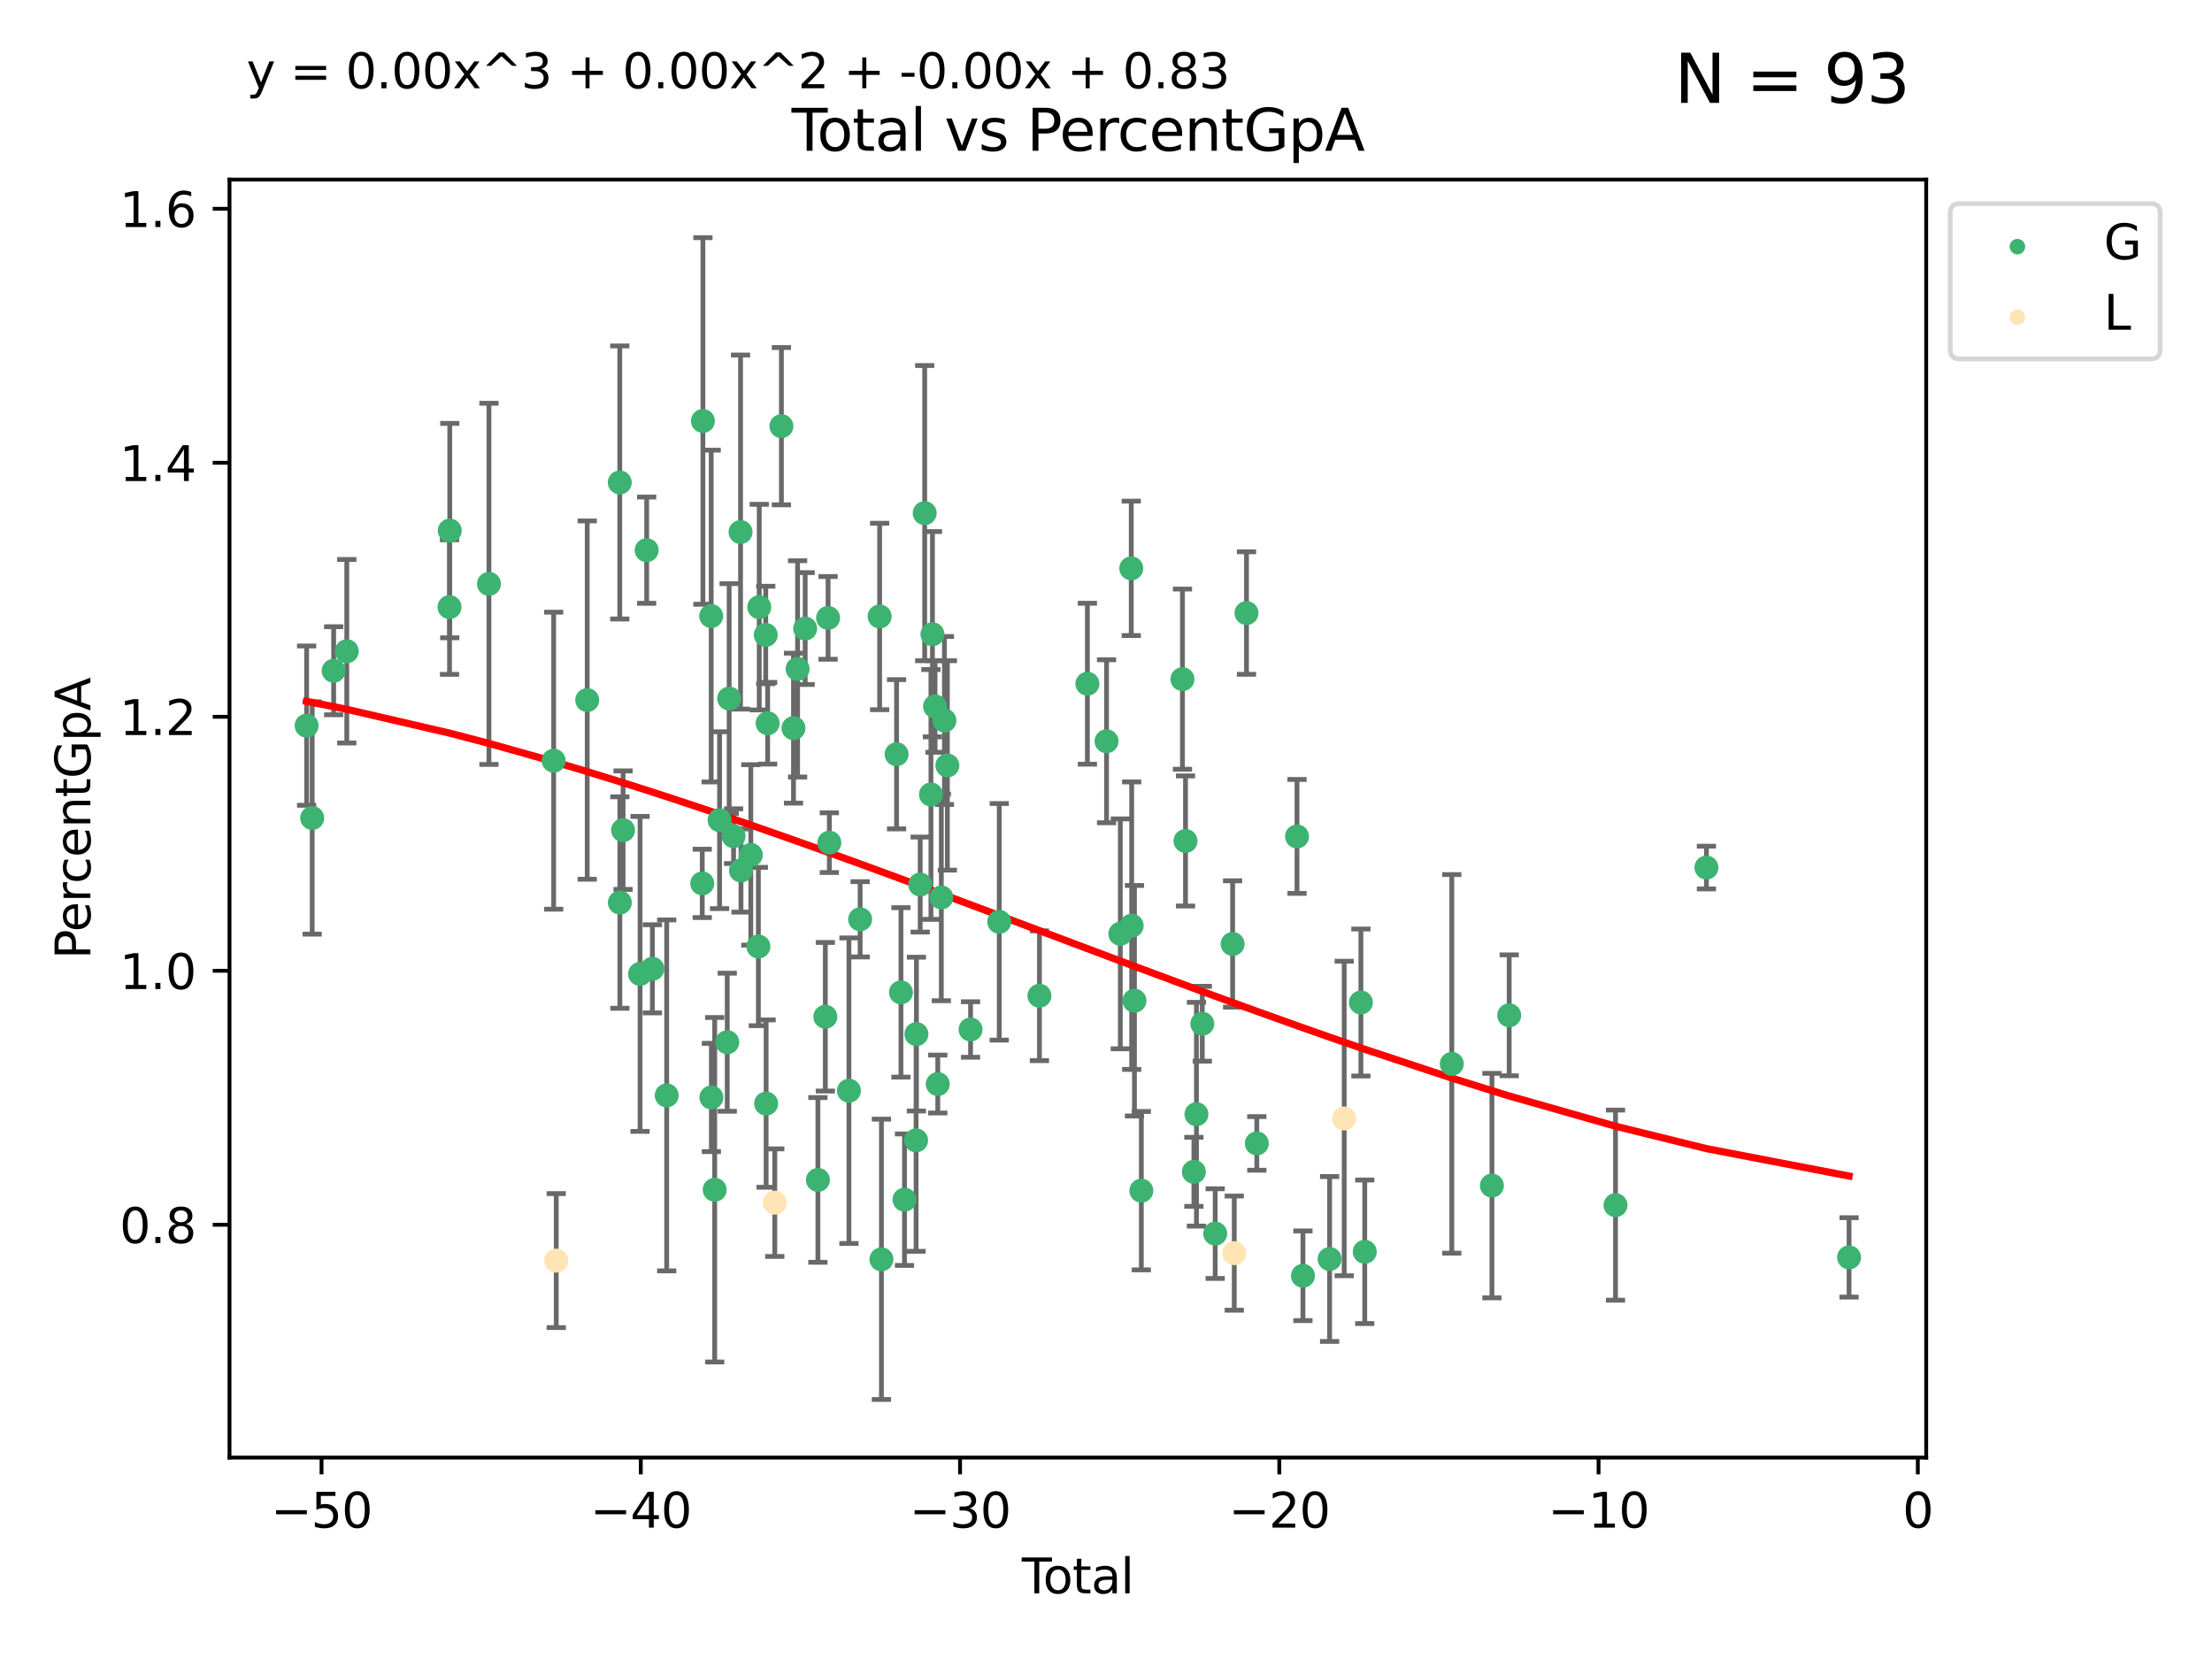 <?xml version="1.0" encoding="utf-8" standalone="no"?>
<!DOCTYPE svg PUBLIC "-//W3C//DTD SVG 1.1//EN"
  "http://www.w3.org/Graphics/SVG/1.1/DTD/svg11.dtd">
<svg xmlns:xlink="http://www.w3.org/1999/xlink" width="460.8pt" height="345.6pt" viewBox="0 0 460.8 345.6" xmlns="http://www.w3.org/2000/svg" version="1.1">
 <defs>
  <style type="text/css">*{stroke-linejoin: round; stroke-linecap: butt}</style>
 </defs>
 <g id="figure_1">
  <g id="patch_1">
   <path d="M 0 345.6 
L 460.8 345.6 
L 460.8 0 
L 0 0 
z
" style="fill: #ffffff"/>
  </g>
  <g id="axes_1">
   <g id="patch_2">
    <path d="M 47.81 303.64 
L 401.26 303.64 
L 401.26 37.411 
L 47.81 37.411 
z
" style="fill: #ffffff"/>
   </g>
   <g id="PathCollection_1">
    <defs>
     <path id="m99240ca31d" d="M 0 1.118 
C 0.297 1.118 0.581 1 0.791 0.791 
C 1 0.581 1.118 0.297 1.118 0 
C 1.118 -0.297 1 -0.581 0.791 -0.791 
C 0.581 -1 0.297 -1.118 0 -1.118 
C -0.297 -1.118 -0.581 -1 -0.791 -0.791 
C -1 -0.581 -1.118 -0.297 -1.118 0 
C -1.118 0.297 -1 0.581 -0.791 0.791 
C -0.581 1 -0.297 1.118 0 1.118 
z
" style="stroke: #3cb371"/>
    </defs>
    <g clip-path="url(#p14bef4906a)">
     <use xlink:href="#m99240ca31d" x="63.876" y="151.162" style="fill: #3cb371; stroke: #3cb371"/>
     <use xlink:href="#m99240ca31d" x="65.037" y="170.409" style="fill: #3cb371; stroke: #3cb371"/>
     <use xlink:href="#m99240ca31d" x="69.506" y="139.727" style="fill: #3cb371; stroke: #3cb371"/>
     <use xlink:href="#m99240ca31d" x="72.242" y="135.666" style="fill: #3cb371; stroke: #3cb371"/>
     <use xlink:href="#m99240ca31d" x="93.643" y="126.468" style="fill: #3cb371; stroke: #3cb371"/>
     <use xlink:href="#m99240ca31d" x="93.694" y="110.534" style="fill: #3cb371; stroke: #3cb371"/>
     <use xlink:href="#m99240ca31d" x="101.857" y="121.629" style="fill: #3cb371; stroke: #3cb371"/>
     <use xlink:href="#m99240ca31d" x="115.339" y="158.465" style="fill: #3cb371; stroke: #3cb371"/>
     <use xlink:href="#m99240ca31d" x="122.33" y="145.84" style="fill: #3cb371; stroke: #3cb371"/>
     <use xlink:href="#m99240ca31d" x="129.109" y="100.505" style="fill: #3cb371; stroke: #3cb371"/>
     <use xlink:href="#m99240ca31d" x="129.127" y="188.018" style="fill: #3cb371; stroke: #3cb371"/>
     <use xlink:href="#m99240ca31d" x="129.799" y="172.935" style="fill: #3cb371; stroke: #3cb371"/>
     <use xlink:href="#m99240ca31d" x="133.335" y="202.885" style="fill: #3cb371; stroke: #3cb371"/>
     <use xlink:href="#m99240ca31d" x="134.71" y="114.612" style="fill: #3cb371; stroke: #3cb371"/>
     <use xlink:href="#m99240ca31d" x="135.902" y="201.823" style="fill: #3cb371; stroke: #3cb371"/>
     <use xlink:href="#m99240ca31d" x="138.886" y="228.191" style="fill: #3cb371; stroke: #3cb371"/>
     <use xlink:href="#m99240ca31d" x="146.291" y="184.031" style="fill: #3cb371; stroke: #3cb371"/>
     <use xlink:href="#m99240ca31d" x="146.428" y="87.695" style="fill: #3cb371; stroke: #3cb371"/>
     <use xlink:href="#m99240ca31d" x="148.153" y="128.336" style="fill: #3cb371; stroke: #3cb371"/>
     <use xlink:href="#m99240ca31d" x="148.195" y="228.624" style="fill: #3cb371; stroke: #3cb371"/>
     <use xlink:href="#m99240ca31d" x="148.885" y="247.845" style="fill: #3cb371; stroke: #3cb371"/>
     <use xlink:href="#m99240ca31d" x="149.9" y="170.857" style="fill: #3cb371; stroke: #3cb371"/>
     <use xlink:href="#m99240ca31d" x="151.502" y="217.116" style="fill: #3cb371; stroke: #3cb371"/>
     <use xlink:href="#m99240ca31d" x="151.897" y="145.522" style="fill: #3cb371; stroke: #3cb371"/>
     <use xlink:href="#m99240ca31d" x="152.82" y="174.193" style="fill: #3cb371; stroke: #3cb371"/>
     <use xlink:href="#m99240ca31d" x="154.268" y="110.837" style="fill: #3cb371; stroke: #3cb371"/>
     <use xlink:href="#m99240ca31d" x="154.358" y="181.343" style="fill: #3cb371; stroke: #3cb371"/>
     <use xlink:href="#m99240ca31d" x="156.409" y="178.094" style="fill: #3cb371; stroke: #3cb371"/>
     <use xlink:href="#m99240ca31d" x="157.983" y="197.176" style="fill: #3cb371; stroke: #3cb371"/>
     <use xlink:href="#m99240ca31d" x="158.166" y="126.478" style="fill: #3cb371; stroke: #3cb371"/>
     <use xlink:href="#m99240ca31d" x="159.515" y="132.272" style="fill: #3cb371; stroke: #3cb371"/>
     <use xlink:href="#m99240ca31d" x="159.597" y="229.896" style="fill: #3cb371; stroke: #3cb371"/>
     <use xlink:href="#m99240ca31d" x="159.915" y="150.669" style="fill: #3cb371; stroke: #3cb371"/>
     <use xlink:href="#m99240ca31d" x="162.781" y="88.779" style="fill: #3cb371; stroke: #3cb371"/>
     <use xlink:href="#m99240ca31d" x="165.3" y="151.685" style="fill: #3cb371; stroke: #3cb371"/>
     <use xlink:href="#m99240ca31d" x="166.152" y="139.343" style="fill: #3cb371; stroke: #3cb371"/>
     <use xlink:href="#m99240ca31d" x="167.733" y="130.939" style="fill: #3cb371; stroke: #3cb371"/>
     <use xlink:href="#m99240ca31d" x="170.386" y="245.801" style="fill: #3cb371; stroke: #3cb371"/>
     <use xlink:href="#m99240ca31d" x="171.932" y="211.808" style="fill: #3cb371; stroke: #3cb371"/>
     <use xlink:href="#m99240ca31d" x="172.505" y="128.721" style="fill: #3cb371; stroke: #3cb371"/>
     <use xlink:href="#m99240ca31d" x="172.766" y="175.541" style="fill: #3cb371; stroke: #3cb371"/>
     <use xlink:href="#m99240ca31d" x="176.851" y="227.212" style="fill: #3cb371; stroke: #3cb371"/>
     <use xlink:href="#m99240ca31d" x="179.184" y="191.505" style="fill: #3cb371; stroke: #3cb371"/>
     <use xlink:href="#m99240ca31d" x="183.245" y="128.418" style="fill: #3cb371; stroke: #3cb371"/>
     <use xlink:href="#m99240ca31d" x="183.616" y="262.34" style="fill: #3cb371; stroke: #3cb371"/>
     <use xlink:href="#m99240ca31d" x="186.771" y="157.121" style="fill: #3cb371; stroke: #3cb371"/>
     <use xlink:href="#m99240ca31d" x="187.687" y="206.733" style="fill: #3cb371; stroke: #3cb371"/>
     <use xlink:href="#m99240ca31d" x="188.421" y="249.912" style="fill: #3cb371; stroke: #3cb371"/>
     <use xlink:href="#m99240ca31d" x="190.838" y="237.561" style="fill: #3cb371; stroke: #3cb371"/>
     <use xlink:href="#m99240ca31d" x="190.907" y="215.423" style="fill: #3cb371; stroke: #3cb371"/>
     <use xlink:href="#m99240ca31d" x="191.692" y="184.272" style="fill: #3cb371; stroke: #3cb371"/>
     <use xlink:href="#m99240ca31d" x="192.63" y="106.897" style="fill: #3cb371; stroke: #3cb371"/>
     <use xlink:href="#m99240ca31d" x="193.932" y="165.501" style="fill: #3cb371; stroke: #3cb371"/>
     <use xlink:href="#m99240ca31d" x="194.246" y="132.118" style="fill: #3cb371; stroke: #3cb371"/>
     <use xlink:href="#m99240ca31d" x="194.788" y="147.163" style="fill: #3cb371; stroke: #3cb371"/>
     <use xlink:href="#m99240ca31d" x="195.356" y="225.824" style="fill: #3cb371; stroke: #3cb371"/>
     <use xlink:href="#m99240ca31d" x="196.095" y="186.948" style="fill: #3cb371; stroke: #3cb371"/>
     <use xlink:href="#m99240ca31d" x="196.744" y="150.093" style="fill: #3cb371; stroke: #3cb371"/>
     <use xlink:href="#m99240ca31d" x="197.355" y="159.457" style="fill: #3cb371; stroke: #3cb371"/>
     <use xlink:href="#m99240ca31d" x="202.186" y="214.463" style="fill: #3cb371; stroke: #3cb371"/>
     <use xlink:href="#m99240ca31d" x="208.162" y="192.031" style="fill: #3cb371; stroke: #3cb371"/>
     <use xlink:href="#m99240ca31d" x="216.532" y="207.43" style="fill: #3cb371; stroke: #3cb371"/>
     <use xlink:href="#m99240ca31d" x="226.525" y="142.433" style="fill: #3cb371; stroke: #3cb371"/>
     <use xlink:href="#m99240ca31d" x="230.513" y="154.417" style="fill: #3cb371; stroke: #3cb371"/>
     <use xlink:href="#m99240ca31d" x="233.378" y="194.535" style="fill: #3cb371; stroke: #3cb371"/>
     <use xlink:href="#m99240ca31d" x="235.66" y="118.397" style="fill: #3cb371; stroke: #3cb371"/>
     <use xlink:href="#m99240ca31d" x="235.749" y="192.836" style="fill: #3cb371; stroke: #3cb371"/>
     <use xlink:href="#m99240ca31d" x="236.328" y="208.468" style="fill: #3cb371; stroke: #3cb371"/>
     <use xlink:href="#m99240ca31d" x="237.758" y="248.039" style="fill: #3cb371; stroke: #3cb371"/>
     <use xlink:href="#m99240ca31d" x="246.326" y="141.481" style="fill: #3cb371; stroke: #3cb371"/>
     <use xlink:href="#m99240ca31d" x="246.962" y="175.188" style="fill: #3cb371; stroke: #3cb371"/>
     <use xlink:href="#m99240ca31d" x="248.707" y="244.111" style="fill: #3cb371; stroke: #3cb371"/>
     <use xlink:href="#m99240ca31d" x="249.244" y="232.11" style="fill: #3cb371; stroke: #3cb371"/>
     <use xlink:href="#m99240ca31d" x="250.458" y="213.262" style="fill: #3cb371; stroke: #3cb371"/>
     <use xlink:href="#m99240ca31d" x="253.148" y="256.983" style="fill: #3cb371; stroke: #3cb371"/>
     <use xlink:href="#m99240ca31d" x="256.777" y="196.646" style="fill: #3cb371; stroke: #3cb371"/>
     <use xlink:href="#m99240ca31d" x="259.666" y="127.711" style="fill: #3cb371; stroke: #3cb371"/>
     <use xlink:href="#m99240ca31d" x="261.815" y="238.194" style="fill: #3cb371; stroke: #3cb371"/>
     <use xlink:href="#m99240ca31d" x="270.191" y="174.243" style="fill: #3cb371; stroke: #3cb371"/>
     <use xlink:href="#m99240ca31d" x="271.427" y="265.764" style="fill: #3cb371; stroke: #3cb371"/>
     <use xlink:href="#m99240ca31d" x="276.983" y="262.273" style="fill: #3cb371; stroke: #3cb371"/>
     <use xlink:href="#m99240ca31d" x="283.501" y="208.837" style="fill: #3cb371; stroke: #3cb371"/>
     <use xlink:href="#m99240ca31d" x="284.301" y="260.77" style="fill: #3cb371; stroke: #3cb371"/>
     <use xlink:href="#m99240ca31d" x="302.436" y="221.621" style="fill: #3cb371; stroke: #3cb371"/>
     <use xlink:href="#m99240ca31d" x="310.795" y="246.98" style="fill: #3cb371; stroke: #3cb371"/>
     <use xlink:href="#m99240ca31d" x="314.392" y="211.505" style="fill: #3cb371; stroke: #3cb371"/>
     <use xlink:href="#m99240ca31d" x="336.538" y="251.053" style="fill: #3cb371; stroke: #3cb371"/>
     <use xlink:href="#m99240ca31d" x="355.481" y="180.729" style="fill: #3cb371; stroke: #3cb371"/>
     <use xlink:href="#m99240ca31d" x="385.194" y="261.936" style="fill: #3cb371; stroke: #3cb371"/>
    </g>
   </g>
   <g id="PathCollection_2">
    <defs>
     <path id="m314e202905" d="M 0 1.118 
C 0.297 1.118 0.581 1 0.791 0.791 
C 1 0.581 1.118 0.297 1.118 0 
C 1.118 -0.297 1 -0.581 0.791 -0.791 
C 0.581 -1 0.297 -1.118 0 -1.118 
C -0.297 -1.118 -0.581 -1 -0.791 -0.791 
C -1 -0.581 -1.118 -0.297 -1.118 0 
C -1.118 0.297 -1 0.581 -0.791 0.791 
C -0.581 1 -0.297 1.118 0 1.118 
z
" style="stroke: #ffe4b5"/>
    </defs>
    <g clip-path="url(#p14bef4906a)">
     <use xlink:href="#m314e202905" x="115.877" y="262.605" style="fill: #ffe4b5; stroke: #ffe4b5"/>
     <use xlink:href="#m314e202905" x="161.399" y="250.536" style="fill: #ffe4b5; stroke: #ffe4b5"/>
     <use xlink:href="#m314e202905" x="257.12" y="261.052" style="fill: #ffe4b5; stroke: #ffe4b5"/>
     <use xlink:href="#m314e202905" x="280.02" y="232.997" style="fill: #ffe4b5; stroke: #ffe4b5"/>
    </g>
   </g>
   <g id="matplotlib.axis_1">
    <g id="xtick_1">
     <g id="line2d_1">
      <defs>
       <path id="m5cbd73831a" d="M 0 0 
L 0 3.5 
" style="stroke: #000000; stroke-width: 0.8"/>
      </defs>
      <g>
       <use xlink:href="#m5cbd73831a" x="66.981" y="303.64" style="stroke: #000000; stroke-width: 0.8"/>
      </g>
     </g>
     <g id="text_1">
      <!-- −50 -->
      <g transform="translate(56.429 318.238)scale(0.1 -0.1)">
       <defs>
        <path id="DejaVuSans-2212" d="M 678 2272 
L 4684 2272 
L 4684 1741 
L 678 1741 
L 678 2272 
z
" transform="scale(0.016)"/>
        <path id="DejaVuSans-35" d="M 691 4666 
L 3169 4666 
L 3169 4134 
L 1269 4134 
L 1269 2991 
Q 1406 3038 1543 3061 
Q 1681 3084 1819 3084 
Q 2600 3084 3056 2656 
Q 3513 2228 3513 1497 
Q 3513 744 3044 326 
Q 2575 -91 1722 -91 
Q 1428 -91 1123 -41 
Q 819 9 494 109 
L 494 744 
Q 775 591 1075 516 
Q 1375 441 1709 441 
Q 2250 441 2565 725 
Q 2881 1009 2881 1497 
Q 2881 1984 2565 2268 
Q 2250 2553 1709 2553 
Q 1456 2553 1204 2497 
Q 953 2441 691 2322 
L 691 4666 
z
" transform="scale(0.016)"/>
        <path id="DejaVuSans-30" d="M 2034 4250 
Q 1547 4250 1301 3770 
Q 1056 3291 1056 2328 
Q 1056 1369 1301 889 
Q 1547 409 2034 409 
Q 2525 409 2770 889 
Q 3016 1369 3016 2328 
Q 3016 3291 2770 3770 
Q 2525 4250 2034 4250 
z
M 2034 4750 
Q 2819 4750 3233 4129 
Q 3647 3509 3647 2328 
Q 3647 1150 3233 529 
Q 2819 -91 2034 -91 
Q 1250 -91 836 529 
Q 422 1150 422 2328 
Q 422 3509 836 4129 
Q 1250 4750 2034 4750 
z
" transform="scale(0.016)"/>
       </defs>
       <use xlink:href="#DejaVuSans-2212"/>
       <use xlink:href="#DejaVuSans-35" x="83.789"/>
       <use xlink:href="#DejaVuSans-30" x="147.412"/>
      </g>
     </g>
    </g>
    <g id="xtick_2">
     <g id="line2d_2">
      <g>
       <use xlink:href="#m5cbd73831a" x="133.488" y="303.64" style="stroke: #000000; stroke-width: 0.8"/>
      </g>
     </g>
     <g id="text_2">
      <!-- −40 -->
      <g transform="translate(122.936 318.238)scale(0.1 -0.1)">
       <defs>
        <path id="DejaVuSans-34" d="M 2419 4116 
L 825 1625 
L 2419 1625 
L 2419 4116 
z
M 2253 4666 
L 3047 4666 
L 3047 1625 
L 3713 1625 
L 3713 1100 
L 3047 1100 
L 3047 0 
L 2419 0 
L 2419 1100 
L 313 1100 
L 313 1709 
L 2253 4666 
z
" transform="scale(0.016)"/>
       </defs>
       <use xlink:href="#DejaVuSans-2212"/>
       <use xlink:href="#DejaVuSans-34" x="83.789"/>
       <use xlink:href="#DejaVuSans-30" x="147.412"/>
      </g>
     </g>
    </g>
    <g id="xtick_3">
     <g id="line2d_3">
      <g>
       <use xlink:href="#m5cbd73831a" x="199.995" y="303.64" style="stroke: #000000; stroke-width: 0.8"/>
      </g>
     </g>
     <g id="text_3">
      <!-- −30 -->
      <g transform="translate(189.443 318.238)scale(0.1 -0.1)">
       <defs>
        <path id="DejaVuSans-33" d="M 2597 2516 
Q 3050 2419 3304 2112 
Q 3559 1806 3559 1356 
Q 3559 666 3084 287 
Q 2609 -91 1734 -91 
Q 1441 -91 1130 -33 
Q 819 25 488 141 
L 488 750 
Q 750 597 1062 519 
Q 1375 441 1716 441 
Q 2309 441 2620 675 
Q 2931 909 2931 1356 
Q 2931 1769 2642 2001 
Q 2353 2234 1838 2234 
L 1294 2234 
L 1294 2753 
L 1863 2753 
Q 2328 2753 2575 2939 
Q 2822 3125 2822 3475 
Q 2822 3834 2567 4026 
Q 2313 4219 1838 4219 
Q 1578 4219 1281 4162 
Q 984 4106 628 3988 
L 628 4550 
Q 988 4650 1302 4700 
Q 1616 4750 1894 4750 
Q 2613 4750 3031 4423 
Q 3450 4097 3450 3541 
Q 3450 3153 3228 2886 
Q 3006 2619 2597 2516 
z
" transform="scale(0.016)"/>
       </defs>
       <use xlink:href="#DejaVuSans-2212"/>
       <use xlink:href="#DejaVuSans-33" x="83.789"/>
       <use xlink:href="#DejaVuSans-30" x="147.412"/>
      </g>
     </g>
    </g>
    <g id="xtick_4">
     <g id="line2d_4">
      <g>
       <use xlink:href="#m5cbd73831a" x="266.502" y="303.64" style="stroke: #000000; stroke-width: 0.8"/>
      </g>
     </g>
     <g id="text_4">
      <!-- −20 -->
      <g transform="translate(255.95 318.238)scale(0.1 -0.1)">
       <defs>
        <path id="DejaVuSans-32" d="M 1228 531 
L 3431 531 
L 3431 0 
L 469 0 
L 469 531 
Q 828 903 1448 1529 
Q 2069 2156 2228 2338 
Q 2531 2678 2651 2914 
Q 2772 3150 2772 3378 
Q 2772 3750 2511 3984 
Q 2250 4219 1831 4219 
Q 1534 4219 1204 4116 
Q 875 4013 500 3803 
L 500 4441 
Q 881 4594 1212 4672 
Q 1544 4750 1819 4750 
Q 2544 4750 2975 4387 
Q 3406 4025 3406 3419 
Q 3406 3131 3298 2873 
Q 3191 2616 2906 2266 
Q 2828 2175 2409 1742 
Q 1991 1309 1228 531 
z
" transform="scale(0.016)"/>
       </defs>
       <use xlink:href="#DejaVuSans-2212"/>
       <use xlink:href="#DejaVuSans-32" x="83.789"/>
       <use xlink:href="#DejaVuSans-30" x="147.412"/>
      </g>
     </g>
    </g>
    <g id="xtick_5">
     <g id="line2d_5">
      <g>
       <use xlink:href="#m5cbd73831a" x="333.009" y="303.64" style="stroke: #000000; stroke-width: 0.8"/>
      </g>
     </g>
     <g id="text_5">
      <!-- −10 -->
      <g transform="translate(322.457 318.238)scale(0.1 -0.1)">
       <defs>
        <path id="DejaVuSans-31" d="M 794 531 
L 1825 531 
L 1825 4091 
L 703 3866 
L 703 4441 
L 1819 4666 
L 2450 4666 
L 2450 531 
L 3481 531 
L 3481 0 
L 794 0 
L 794 531 
z
" transform="scale(0.016)"/>
       </defs>
       <use xlink:href="#DejaVuSans-2212"/>
       <use xlink:href="#DejaVuSans-31" x="83.789"/>
       <use xlink:href="#DejaVuSans-30" x="147.412"/>
      </g>
     </g>
    </g>
    <g id="xtick_6">
     <g id="line2d_6">
      <g>
       <use xlink:href="#m5cbd73831a" x="399.516" y="303.64" style="stroke: #000000; stroke-width: 0.8"/>
      </g>
     </g>
     <g id="text_6">
      <!-- 0 -->
      <g transform="translate(396.335 318.238)scale(0.1 -0.1)">
       <use xlink:href="#DejaVuSans-30"/>
      </g>
     </g>
    </g>
    <g id="text_7">
     <!-- Total -->
     <g transform="translate(212.858 331.917)scale(0.1 -0.1)">
      <defs>
       <path id="DejaVuSans-54" d="M -19 4666 
L 3928 4666 
L 3928 4134 
L 2272 4134 
L 2272 0 
L 1638 0 
L 1638 4134 
L -19 4134 
L -19 4666 
z
" transform="scale(0.016)"/>
       <path id="DejaVuSans-6f" d="M 1959 3097 
Q 1497 3097 1228 2736 
Q 959 2375 959 1747 
Q 959 1119 1226 758 
Q 1494 397 1959 397 
Q 2419 397 2687 759 
Q 2956 1122 2956 1747 
Q 2956 2369 2687 2733 
Q 2419 3097 1959 3097 
z
M 1959 3584 
Q 2709 3584 3137 3096 
Q 3566 2609 3566 1747 
Q 3566 888 3137 398 
Q 2709 -91 1959 -91 
Q 1206 -91 779 398 
Q 353 888 353 1747 
Q 353 2609 779 3096 
Q 1206 3584 1959 3584 
z
" transform="scale(0.016)"/>
       <path id="DejaVuSans-74" d="M 1172 4494 
L 1172 3500 
L 2356 3500 
L 2356 3053 
L 1172 3053 
L 1172 1153 
Q 1172 725 1289 603 
Q 1406 481 1766 481 
L 2356 481 
L 2356 0 
L 1766 0 
Q 1100 0 847 248 
Q 594 497 594 1153 
L 594 3053 
L 172 3053 
L 172 3500 
L 594 3500 
L 594 4494 
L 1172 4494 
z
" transform="scale(0.016)"/>
       <path id="DejaVuSans-61" d="M 2194 1759 
Q 1497 1759 1228 1600 
Q 959 1441 959 1056 
Q 959 750 1161 570 
Q 1363 391 1709 391 
Q 2188 391 2477 730 
Q 2766 1069 2766 1631 
L 2766 1759 
L 2194 1759 
z
M 3341 1997 
L 3341 0 
L 2766 0 
L 2766 531 
Q 2569 213 2275 61 
Q 1981 -91 1556 -91 
Q 1019 -91 701 211 
Q 384 513 384 1019 
Q 384 1609 779 1909 
Q 1175 2209 1959 2209 
L 2766 2209 
L 2766 2266 
Q 2766 2663 2505 2880 
Q 2244 3097 1772 3097 
Q 1472 3097 1187 3025 
Q 903 2953 641 2809 
L 641 3341 
Q 956 3463 1253 3523 
Q 1550 3584 1831 3584 
Q 2591 3584 2966 3190 
Q 3341 2797 3341 1997 
z
" transform="scale(0.016)"/>
       <path id="DejaVuSans-6c" d="M 603 4863 
L 1178 4863 
L 1178 0 
L 603 0 
L 603 4863 
z
" transform="scale(0.016)"/>
      </defs>
      <use xlink:href="#DejaVuSans-54"/>
      <use xlink:href="#DejaVuSans-6f" x="44.084"/>
      <use xlink:href="#DejaVuSans-74" x="105.266"/>
      <use xlink:href="#DejaVuSans-61" x="144.475"/>
      <use xlink:href="#DejaVuSans-6c" x="205.754"/>
     </g>
    </g>
   </g>
   <g id="matplotlib.axis_2">
    <g id="ytick_1">
     <g id="line2d_7">
      <defs>
       <path id="m2484a5acd9" d="M 0 0 
L -3.5 0 
" style="stroke: #000000; stroke-width: 0.8"/>
      </defs>
      <g>
       <use xlink:href="#m2484a5acd9" x="47.81" y="255.146" style="stroke: #000000; stroke-width: 0.8"/>
      </g>
     </g>
     <g id="text_8">
      <!-- 0.8 -->
      <g transform="translate(24.907 258.945)scale(0.1 -0.1)">
       <defs>
        <path id="DejaVuSans-2e" d="M 684 794 
L 1344 794 
L 1344 0 
L 684 0 
L 684 794 
z
" transform="scale(0.016)"/>
        <path id="DejaVuSans-38" d="M 2034 2216 
Q 1584 2216 1326 1975 
Q 1069 1734 1069 1313 
Q 1069 891 1326 650 
Q 1584 409 2034 409 
Q 2484 409 2743 651 
Q 3003 894 3003 1313 
Q 3003 1734 2745 1975 
Q 2488 2216 2034 2216 
z
M 1403 2484 
Q 997 2584 770 2862 
Q 544 3141 544 3541 
Q 544 4100 942 4425 
Q 1341 4750 2034 4750 
Q 2731 4750 3128 4425 
Q 3525 4100 3525 3541 
Q 3525 3141 3298 2862 
Q 3072 2584 2669 2484 
Q 3125 2378 3379 2068 
Q 3634 1759 3634 1313 
Q 3634 634 3220 271 
Q 2806 -91 2034 -91 
Q 1263 -91 848 271 
Q 434 634 434 1313 
Q 434 1759 690 2068 
Q 947 2378 1403 2484 
z
M 1172 3481 
Q 1172 3119 1398 2916 
Q 1625 2713 2034 2713 
Q 2441 2713 2670 2916 
Q 2900 3119 2900 3481 
Q 2900 3844 2670 4047 
Q 2441 4250 2034 4250 
Q 1625 4250 1398 4047 
Q 1172 3844 1172 3481 
z
" transform="scale(0.016)"/>
       </defs>
       <use xlink:href="#DejaVuSans-30"/>
       <use xlink:href="#DejaVuSans-2e" x="63.623"/>
       <use xlink:href="#DejaVuSans-38" x="95.41"/>
      </g>
     </g>
    </g>
    <g id="ytick_2">
     <g id="line2d_8">
      <g>
       <use xlink:href="#m2484a5acd9" x="47.81" y="202.232" style="stroke: #000000; stroke-width: 0.8"/>
      </g>
     </g>
     <g id="text_9">
      <!-- 1.0 -->
      <g transform="translate(24.907 206.032)scale(0.1 -0.1)">
       <use xlink:href="#DejaVuSans-31"/>
       <use xlink:href="#DejaVuSans-2e" x="63.623"/>
       <use xlink:href="#DejaVuSans-30" x="95.41"/>
      </g>
     </g>
    </g>
    <g id="ytick_3">
     <g id="line2d_9">
      <g>
       <use xlink:href="#m2484a5acd9" x="47.81" y="149.319" style="stroke: #000000; stroke-width: 0.8"/>
      </g>
     </g>
     <g id="text_10">
      <!-- 1.2 -->
      <g transform="translate(24.907 153.118)scale(0.1 -0.1)">
       <use xlink:href="#DejaVuSans-31"/>
       <use xlink:href="#DejaVuSans-2e" x="63.623"/>
       <use xlink:href="#DejaVuSans-32" x="95.41"/>
      </g>
     </g>
    </g>
    <g id="ytick_4">
     <g id="line2d_10">
      <g>
       <use xlink:href="#m2484a5acd9" x="47.81" y="96.406" style="stroke: #000000; stroke-width: 0.8"/>
      </g>
     </g>
     <g id="text_11">
      <!-- 1.4 -->
      <g transform="translate(24.907 100.205)scale(0.1 -0.1)">
       <use xlink:href="#DejaVuSans-31"/>
       <use xlink:href="#DejaVuSans-2e" x="63.623"/>
       <use xlink:href="#DejaVuSans-34" x="95.41"/>
      </g>
     </g>
    </g>
    <g id="ytick_5">
     <g id="line2d_11">
      <g>
       <use xlink:href="#m2484a5acd9" x="47.81" y="43.492" style="stroke: #000000; stroke-width: 0.8"/>
      </g>
     </g>
     <g id="text_12">
      <!-- 1.6 -->
      <g transform="translate(24.907 47.292)scale(0.1 -0.1)">
       <defs>
        <path id="DejaVuSans-36" d="M 2113 2584 
Q 1688 2584 1439 2293 
Q 1191 2003 1191 1497 
Q 1191 994 1439 701 
Q 1688 409 2113 409 
Q 2538 409 2786 701 
Q 3034 994 3034 1497 
Q 3034 2003 2786 2293 
Q 2538 2584 2113 2584 
z
M 3366 4563 
L 3366 3988 
Q 3128 4100 2886 4159 
Q 2644 4219 2406 4219 
Q 1781 4219 1451 3797 
Q 1122 3375 1075 2522 
Q 1259 2794 1537 2939 
Q 1816 3084 2150 3084 
Q 2853 3084 3261 2657 
Q 3669 2231 3669 1497 
Q 3669 778 3244 343 
Q 2819 -91 2113 -91 
Q 1303 -91 875 529 
Q 447 1150 447 2328 
Q 447 3434 972 4092 
Q 1497 4750 2381 4750 
Q 2619 4750 2861 4703 
Q 3103 4656 3366 4563 
z
" transform="scale(0.016)"/>
       </defs>
       <use xlink:href="#DejaVuSans-31"/>
       <use xlink:href="#DejaVuSans-2e" x="63.623"/>
       <use xlink:href="#DejaVuSans-36" x="95.41"/>
      </g>
     </g>
    </g>
    <g id="text_13">
     <!-- PercentGpA -->
     <g transform="translate(18.827 199.802)rotate(-90)scale(0.1 -0.1)">
      <defs>
       <path id="DejaVuSans-50" d="M 1259 4147 
L 1259 2394 
L 2053 2394 
Q 2494 2394 2734 2622 
Q 2975 2850 2975 3272 
Q 2975 3691 2734 3919 
Q 2494 4147 2053 4147 
L 1259 4147 
z
M 628 4666 
L 2053 4666 
Q 2838 4666 3239 4311 
Q 3641 3956 3641 3272 
Q 3641 2581 3239 2228 
Q 2838 1875 2053 1875 
L 1259 1875 
L 1259 0 
L 628 0 
L 628 4666 
z
" transform="scale(0.016)"/>
       <path id="DejaVuSans-65" d="M 3597 1894 
L 3597 1613 
L 953 1613 
Q 991 1019 1311 708 
Q 1631 397 2203 397 
Q 2534 397 2845 478 
Q 3156 559 3463 722 
L 3463 178 
Q 3153 47 2828 -22 
Q 2503 -91 2169 -91 
Q 1331 -91 842 396 
Q 353 884 353 1716 
Q 353 2575 817 3079 
Q 1281 3584 2069 3584 
Q 2775 3584 3186 3129 
Q 3597 2675 3597 1894 
z
M 3022 2063 
Q 3016 2534 2758 2815 
Q 2500 3097 2075 3097 
Q 1594 3097 1305 2825 
Q 1016 2553 972 2059 
L 3022 2063 
z
" transform="scale(0.016)"/>
       <path id="DejaVuSans-72" d="M 2631 2963 
Q 2534 3019 2420 3045 
Q 2306 3072 2169 3072 
Q 1681 3072 1420 2755 
Q 1159 2438 1159 1844 
L 1159 0 
L 581 0 
L 581 3500 
L 1159 3500 
L 1159 2956 
Q 1341 3275 1631 3429 
Q 1922 3584 2338 3584 
Q 2397 3584 2469 3576 
Q 2541 3569 2628 3553 
L 2631 2963 
z
" transform="scale(0.016)"/>
       <path id="DejaVuSans-63" d="M 3122 3366 
L 3122 2828 
Q 2878 2963 2633 3030 
Q 2388 3097 2138 3097 
Q 1578 3097 1268 2742 
Q 959 2388 959 1747 
Q 959 1106 1268 751 
Q 1578 397 2138 397 
Q 2388 397 2633 464 
Q 2878 531 3122 666 
L 3122 134 
Q 2881 22 2623 -34 
Q 2366 -91 2075 -91 
Q 1284 -91 818 406 
Q 353 903 353 1747 
Q 353 2603 823 3093 
Q 1294 3584 2113 3584 
Q 2378 3584 2631 3529 
Q 2884 3475 3122 3366 
z
" transform="scale(0.016)"/>
       <path id="DejaVuSans-6e" d="M 3513 2113 
L 3513 0 
L 2938 0 
L 2938 2094 
Q 2938 2591 2744 2837 
Q 2550 3084 2163 3084 
Q 1697 3084 1428 2787 
Q 1159 2491 1159 1978 
L 1159 0 
L 581 0 
L 581 3500 
L 1159 3500 
L 1159 2956 
Q 1366 3272 1645 3428 
Q 1925 3584 2291 3584 
Q 2894 3584 3203 3211 
Q 3513 2838 3513 2113 
z
" transform="scale(0.016)"/>
       <path id="DejaVuSans-47" d="M 3809 666 
L 3809 1919 
L 2778 1919 
L 2778 2438 
L 4434 2438 
L 4434 434 
Q 4069 175 3628 42 
Q 3188 -91 2688 -91 
Q 1594 -91 976 548 
Q 359 1188 359 2328 
Q 359 3472 976 4111 
Q 1594 4750 2688 4750 
Q 3144 4750 3555 4637 
Q 3966 4525 4313 4306 
L 4313 3634 
Q 3963 3931 3569 4081 
Q 3175 4231 2741 4231 
Q 1884 4231 1454 3753 
Q 1025 3275 1025 2328 
Q 1025 1384 1454 906 
Q 1884 428 2741 428 
Q 3075 428 3337 486 
Q 3600 544 3809 666 
z
" transform="scale(0.016)"/>
       <path id="DejaVuSans-70" d="M 1159 525 
L 1159 -1331 
L 581 -1331 
L 581 3500 
L 1159 3500 
L 1159 2969 
Q 1341 3281 1617 3432 
Q 1894 3584 2278 3584 
Q 2916 3584 3314 3078 
Q 3713 2572 3713 1747 
Q 3713 922 3314 415 
Q 2916 -91 2278 -91 
Q 1894 -91 1617 61 
Q 1341 213 1159 525 
z
M 3116 1747 
Q 3116 2381 2855 2742 
Q 2594 3103 2138 3103 
Q 1681 3103 1420 2742 
Q 1159 2381 1159 1747 
Q 1159 1113 1420 752 
Q 1681 391 2138 391 
Q 2594 391 2855 752 
Q 3116 1113 3116 1747 
z
" transform="scale(0.016)"/>
       <path id="DejaVuSans-41" d="M 2188 4044 
L 1331 1722 
L 3047 1722 
L 2188 4044 
z
M 1831 4666 
L 2547 4666 
L 4325 0 
L 3669 0 
L 3244 1197 
L 1141 1197 
L 716 0 
L 50 0 
L 1831 4666 
z
" transform="scale(0.016)"/>
      </defs>
      <use xlink:href="#DejaVuSans-50"/>
      <use xlink:href="#DejaVuSans-65" x="56.678"/>
      <use xlink:href="#DejaVuSans-72" x="118.201"/>
      <use xlink:href="#DejaVuSans-63" x="157.064"/>
      <use xlink:href="#DejaVuSans-65" x="212.045"/>
      <use xlink:href="#DejaVuSans-6e" x="273.568"/>
      <use xlink:href="#DejaVuSans-74" x="336.947"/>
      <use xlink:href="#DejaVuSans-47" x="376.156"/>
      <use xlink:href="#DejaVuSans-70" x="453.646"/>
      <use xlink:href="#DejaVuSans-41" x="517.123"/>
     </g>
    </g>
   </g>
   <g id="LineCollection_1">
    <path d="M 63.876 167.755 
L 63.876 134.569 
" clip-path="url(#p14bef4906a)" style="fill: none; stroke: #696969"/>
    <path d="M 65.037 194.602 
L 65.037 146.215 
" clip-path="url(#p14bef4906a)" style="fill: none; stroke: #696969"/>
    <path d="M 69.506 148.902 
L 69.506 130.552 
" clip-path="url(#p14bef4906a)" style="fill: none; stroke: #696969"/>
    <path d="M 72.242 154.781 
L 72.242 116.551 
" clip-path="url(#p14bef4906a)" style="fill: none; stroke: #696969"/>
    <path d="M 93.643 140.483 
L 93.643 112.452 
" clip-path="url(#p14bef4906a)" style="fill: none; stroke: #696969"/>
    <path d="M 93.694 132.866 
L 93.694 88.202 
" clip-path="url(#p14bef4906a)" style="fill: none; stroke: #696969"/>
    <path d="M 101.857 159.25 
L 101.857 84.009 
" clip-path="url(#p14bef4906a)" style="fill: none; stroke: #696969"/>
    <path d="M 115.339 189.402 
L 115.339 127.528 
" clip-path="url(#p14bef4906a)" style="fill: none; stroke: #696969"/>
    <path d="M 122.33 183.157 
L 122.33 108.522 
" clip-path="url(#p14bef4906a)" style="fill: none; stroke: #696969"/>
    <path d="M 129.109 128.95 
L 129.109 72.059 
" clip-path="url(#p14bef4906a)" style="fill: none; stroke: #696969"/>
    <path d="M 129.127 210.04 
L 129.127 165.996 
" clip-path="url(#p14bef4906a)" style="fill: none; stroke: #696969"/>
    <path d="M 129.799 185.278 
L 129.799 160.592 
" clip-path="url(#p14bef4906a)" style="fill: none; stroke: #696969"/>
    <path d="M 133.335 235.691 
L 133.335 170.08 
" clip-path="url(#p14bef4906a)" style="fill: none; stroke: #696969"/>
    <path d="M 134.71 125.683 
L 134.71 103.542 
" clip-path="url(#p14bef4906a)" style="fill: none; stroke: #696969"/>
    <path d="M 135.902 211.007 
L 135.902 192.639 
" clip-path="url(#p14bef4906a)" style="fill: none; stroke: #696969"/>
    <path d="M 138.886 264.743 
L 138.886 191.638 
" clip-path="url(#p14bef4906a)" style="fill: none; stroke: #696969"/>
    <path d="M 146.291 191.15 
L 146.291 176.912 
" clip-path="url(#p14bef4906a)" style="fill: none; stroke: #696969"/>
    <path d="M 146.428 125.878 
L 146.428 49.513 
" clip-path="url(#p14bef4906a)" style="fill: none; stroke: #696969"/>
    <path d="M 148.153 162.899 
L 148.153 93.772 
" clip-path="url(#p14bef4906a)" style="fill: none; stroke: #696969"/>
    <path d="M 148.195 239.898 
L 148.195 217.35 
" clip-path="url(#p14bef4906a)" style="fill: none; stroke: #696969"/>
    <path d="M 148.885 283.726 
L 148.885 211.965 
" clip-path="url(#p14bef4906a)" style="fill: none; stroke: #696969"/>
    <path d="M 149.9 189.274 
L 149.9 152.439 
" clip-path="url(#p14bef4906a)" style="fill: none; stroke: #696969"/>
    <path d="M 151.502 231.496 
L 151.502 202.735 
" clip-path="url(#p14bef4906a)" style="fill: none; stroke: #696969"/>
    <path d="M 151.897 169.459 
L 151.897 121.585 
" clip-path="url(#p14bef4906a)" style="fill: none; stroke: #696969"/>
    <path d="M 152.82 179.892 
L 152.82 168.494 
" clip-path="url(#p14bef4906a)" style="fill: none; stroke: #696969"/>
    <path d="M 154.268 147.722 
L 154.268 73.951 
" clip-path="url(#p14bef4906a)" style="fill: none; stroke: #696969"/>
    <path d="M 154.358 190.01 
L 154.358 172.676 
" clip-path="url(#p14bef4906a)" style="fill: none; stroke: #696969"/>
    <path d="M 156.409 196.887 
L 156.409 159.301 
" clip-path="url(#p14bef4906a)" style="fill: none; stroke: #696969"/>
    <path d="M 157.983 213.67 
L 157.983 180.682 
" clip-path="url(#p14bef4906a)" style="fill: none; stroke: #696969"/>
    <path d="M 158.166 147.896 
L 158.166 105.061 
" clip-path="url(#p14bef4906a)" style="fill: none; stroke: #696969"/>
    <path d="M 159.515 142.424 
L 159.515 122.121 
" clip-path="url(#p14bef4906a)" style="fill: none; stroke: #696969"/>
    <path d="M 159.597 247.331 
L 159.597 212.462 
" clip-path="url(#p14bef4906a)" style="fill: none; stroke: #696969"/>
    <path d="M 159.915 159.175 
L 159.915 142.162 
" clip-path="url(#p14bef4906a)" style="fill: none; stroke: #696969"/>
    <path d="M 162.781 105.16 
L 162.781 72.399 
" clip-path="url(#p14bef4906a)" style="fill: none; stroke: #696969"/>
    <path d="M 165.3 167.304 
L 165.3 136.067 
" clip-path="url(#p14bef4906a)" style="fill: none; stroke: #696969"/>
    <path d="M 166.152 161.868 
L 166.152 116.819 
" clip-path="url(#p14bef4906a)" style="fill: none; stroke: #696969"/>
    <path d="M 167.733 142.596 
L 167.733 119.282 
" clip-path="url(#p14bef4906a)" style="fill: none; stroke: #696969"/>
    <path d="M 170.386 262.957 
L 170.386 228.645 
" clip-path="url(#p14bef4906a)" style="fill: none; stroke: #696969"/>
    <path d="M 171.932 227.282 
L 171.932 196.334 
" clip-path="url(#p14bef4906a)" style="fill: none; stroke: #696969"/>
    <path d="M 172.505 137.34 
L 172.505 120.102 
" clip-path="url(#p14bef4906a)" style="fill: none; stroke: #696969"/>
    <path d="M 172.766 181.757 
L 172.766 169.325 
" clip-path="url(#p14bef4906a)" style="fill: none; stroke: #696969"/>
    <path d="M 176.851 259.035 
L 176.851 195.388 
" clip-path="url(#p14bef4906a)" style="fill: none; stroke: #696969"/>
    <path d="M 179.184 199.348 
L 179.184 183.663 
" clip-path="url(#p14bef4906a)" style="fill: none; stroke: #696969"/>
    <path d="M 183.245 147.839 
L 183.245 108.998 
" clip-path="url(#p14bef4906a)" style="fill: none; stroke: #696969"/>
    <path d="M 183.616 291.539 
L 183.616 233.14 
" clip-path="url(#p14bef4906a)" style="fill: none; stroke: #696969"/>
    <path d="M 186.771 172.669 
L 186.771 141.573 
" clip-path="url(#p14bef4906a)" style="fill: none; stroke: #696969"/>
    <path d="M 187.687 224.382 
L 187.687 189.084 
" clip-path="url(#p14bef4906a)" style="fill: none; stroke: #696969"/>
    <path d="M 188.421 263.607 
L 188.421 236.218 
" clip-path="url(#p14bef4906a)" style="fill: none; stroke: #696969"/>
    <path d="M 190.838 260.675 
L 190.838 214.447 
" clip-path="url(#p14bef4906a)" style="fill: none; stroke: #696969"/>
    <path d="M 190.907 231.442 
L 190.907 199.404 
" clip-path="url(#p14bef4906a)" style="fill: none; stroke: #696969"/>
    <path d="M 191.692 194.167 
L 191.692 174.376 
" clip-path="url(#p14bef4906a)" style="fill: none; stroke: #696969"/>
    <path d="M 192.63 137.645 
L 192.63 76.149 
" clip-path="url(#p14bef4906a)" style="fill: none; stroke: #696969"/>
    <path d="M 193.932 191.52 
L 193.932 139.482 
" clip-path="url(#p14bef4906a)" style="fill: none; stroke: #696969"/>
    <path d="M 194.246 153.501 
L 194.246 110.736 
" clip-path="url(#p14bef4906a)" style="fill: none; stroke: #696969"/>
    <path d="M 194.788 156.715 
L 194.788 137.611 
" clip-path="url(#p14bef4906a)" style="fill: none; stroke: #696969"/>
    <path d="M 195.356 231.86 
L 195.356 219.788 
" clip-path="url(#p14bef4906a)" style="fill: none; stroke: #696969"/>
    <path d="M 196.095 208.467 
L 196.095 165.429 
" clip-path="url(#p14bef4906a)" style="fill: none; stroke: #696969"/>
    <path d="M 196.744 167.593 
L 196.744 132.592 
" clip-path="url(#p14bef4906a)" style="fill: none; stroke: #696969"/>
    <path d="M 197.355 181.27 
L 197.355 137.644 
" clip-path="url(#p14bef4906a)" style="fill: none; stroke: #696969"/>
    <path d="M 202.186 220.245 
L 202.186 208.681 
" clip-path="url(#p14bef4906a)" style="fill: none; stroke: #696969"/>
    <path d="M 208.162 216.673 
L 208.162 167.39 
" clip-path="url(#p14bef4906a)" style="fill: none; stroke: #696969"/>
    <path d="M 216.532 220.952 
L 216.532 193.908 
" clip-path="url(#p14bef4906a)" style="fill: none; stroke: #696969"/>
    <path d="M 226.525 159.197 
L 226.525 125.668 
" clip-path="url(#p14bef4906a)" style="fill: none; stroke: #696969"/>
    <path d="M 230.513 171.394 
L 230.513 137.44 
" clip-path="url(#p14bef4906a)" style="fill: none; stroke: #696969"/>
    <path d="M 233.378 218.479 
L 233.378 170.591 
" clip-path="url(#p14bef4906a)" style="fill: none; stroke: #696969"/>
    <path d="M 235.66 132.401 
L 235.66 104.393 
" clip-path="url(#p14bef4906a)" style="fill: none; stroke: #696969"/>
    <path d="M 235.749 222.783 
L 235.749 162.889 
" clip-path="url(#p14bef4906a)" style="fill: none; stroke: #696969"/>
    <path d="M 236.328 232.476 
L 236.328 184.46 
" clip-path="url(#p14bef4906a)" style="fill: none; stroke: #696969"/>
    <path d="M 237.758 264.535 
L 237.758 231.543 
" clip-path="url(#p14bef4906a)" style="fill: none; stroke: #696969"/>
    <path d="M 246.326 160.25 
L 246.326 122.713 
" clip-path="url(#p14bef4906a)" style="fill: none; stroke: #696969"/>
    <path d="M 246.962 188.739 
L 246.962 161.637 
" clip-path="url(#p14bef4906a)" style="fill: none; stroke: #696969"/>
    <path d="M 248.707 251.306 
L 248.707 236.915 
" clip-path="url(#p14bef4906a)" style="fill: none; stroke: #696969"/>
    <path d="M 249.244 255.42 
L 249.244 208.8 
" clip-path="url(#p14bef4906a)" style="fill: none; stroke: #696969"/>
    <path d="M 250.458 221.056 
L 250.458 205.469 
" clip-path="url(#p14bef4906a)" style="fill: none; stroke: #696969"/>
    <path d="M 253.148 266.324 
L 253.148 247.643 
" clip-path="url(#p14bef4906a)" style="fill: none; stroke: #696969"/>
    <path d="M 256.777 209.808 
L 256.777 183.485 
" clip-path="url(#p14bef4906a)" style="fill: none; stroke: #696969"/>
    <path d="M 259.666 140.474 
L 259.666 114.949 
" clip-path="url(#p14bef4906a)" style="fill: none; stroke: #696969"/>
    <path d="M 261.815 243.777 
L 261.815 232.61 
" clip-path="url(#p14bef4906a)" style="fill: none; stroke: #696969"/>
    <path d="M 270.191 186.111 
L 270.191 162.375 
" clip-path="url(#p14bef4906a)" style="fill: none; stroke: #696969"/>
    <path d="M 271.427 275.104 
L 271.427 256.425 
" clip-path="url(#p14bef4906a)" style="fill: none; stroke: #696969"/>
    <path d="M 276.983 279.449 
L 276.983 245.098 
" clip-path="url(#p14bef4906a)" style="fill: none; stroke: #696969"/>
    <path d="M 283.501 224.148 
L 283.501 193.526 
" clip-path="url(#p14bef4906a)" style="fill: none; stroke: #696969"/>
    <path d="M 284.301 275.72 
L 284.301 245.82 
" clip-path="url(#p14bef4906a)" style="fill: none; stroke: #696969"/>
    <path d="M 302.436 261.051 
L 302.436 182.19 
" clip-path="url(#p14bef4906a)" style="fill: none; stroke: #696969"/>
    <path d="M 310.795 270.363 
L 310.795 223.596 
" clip-path="url(#p14bef4906a)" style="fill: none; stroke: #696969"/>
    <path d="M 314.392 224.099 
L 314.392 198.912 
" clip-path="url(#p14bef4906a)" style="fill: none; stroke: #696969"/>
    <path d="M 336.538 270.851 
L 336.538 231.255 
" clip-path="url(#p14bef4906a)" style="fill: none; stroke: #696969"/>
    <path d="M 355.481 185.181 
L 355.481 176.277 
" clip-path="url(#p14bef4906a)" style="fill: none; stroke: #696969"/>
    <path d="M 385.194 270.209 
L 385.194 253.664 
" clip-path="url(#p14bef4906a)" style="fill: none; stroke: #696969"/>
   </g>
   <g id="line2d_12">
    <defs>
     <path id="m0579007af9" d="M 2 0 
L -2 -0 
" style="stroke: #696969"/>
    </defs>
    <g clip-path="url(#p14bef4906a)">
     <use xlink:href="#m0579007af9" x="63.876" y="167.755" style="fill: #696969; stroke: #696969"/>
     <use xlink:href="#m0579007af9" x="65.037" y="194.602" style="fill: #696969; stroke: #696969"/>
     <use xlink:href="#m0579007af9" x="69.506" y="148.902" style="fill: #696969; stroke: #696969"/>
     <use xlink:href="#m0579007af9" x="72.242" y="154.781" style="fill: #696969; stroke: #696969"/>
     <use xlink:href="#m0579007af9" x="93.643" y="140.483" style="fill: #696969; stroke: #696969"/>
     <use xlink:href="#m0579007af9" x="93.694" y="132.866" style="fill: #696969; stroke: #696969"/>
     <use xlink:href="#m0579007af9" x="101.857" y="159.25" style="fill: #696969; stroke: #696969"/>
     <use xlink:href="#m0579007af9" x="115.339" y="189.402" style="fill: #696969; stroke: #696969"/>
     <use xlink:href="#m0579007af9" x="122.33" y="183.157" style="fill: #696969; stroke: #696969"/>
     <use xlink:href="#m0579007af9" x="129.109" y="128.95" style="fill: #696969; stroke: #696969"/>
     <use xlink:href="#m0579007af9" x="129.127" y="210.04" style="fill: #696969; stroke: #696969"/>
     <use xlink:href="#m0579007af9" x="129.799" y="185.278" style="fill: #696969; stroke: #696969"/>
     <use xlink:href="#m0579007af9" x="133.335" y="235.691" style="fill: #696969; stroke: #696969"/>
     <use xlink:href="#m0579007af9" x="134.71" y="125.683" style="fill: #696969; stroke: #696969"/>
     <use xlink:href="#m0579007af9" x="135.902" y="211.007" style="fill: #696969; stroke: #696969"/>
     <use xlink:href="#m0579007af9" x="138.886" y="264.743" style="fill: #696969; stroke: #696969"/>
     <use xlink:href="#m0579007af9" x="146.291" y="191.15" style="fill: #696969; stroke: #696969"/>
     <use xlink:href="#m0579007af9" x="146.428" y="125.878" style="fill: #696969; stroke: #696969"/>
     <use xlink:href="#m0579007af9" x="148.153" y="162.899" style="fill: #696969; stroke: #696969"/>
     <use xlink:href="#m0579007af9" x="148.195" y="239.898" style="fill: #696969; stroke: #696969"/>
     <use xlink:href="#m0579007af9" x="148.885" y="283.726" style="fill: #696969; stroke: #696969"/>
     <use xlink:href="#m0579007af9" x="149.9" y="189.274" style="fill: #696969; stroke: #696969"/>
     <use xlink:href="#m0579007af9" x="151.502" y="231.496" style="fill: #696969; stroke: #696969"/>
     <use xlink:href="#m0579007af9" x="151.897" y="169.459" style="fill: #696969; stroke: #696969"/>
     <use xlink:href="#m0579007af9" x="152.82" y="179.892" style="fill: #696969; stroke: #696969"/>
     <use xlink:href="#m0579007af9" x="154.268" y="147.722" style="fill: #696969; stroke: #696969"/>
     <use xlink:href="#m0579007af9" x="154.358" y="190.01" style="fill: #696969; stroke: #696969"/>
     <use xlink:href="#m0579007af9" x="156.409" y="196.887" style="fill: #696969; stroke: #696969"/>
     <use xlink:href="#m0579007af9" x="157.983" y="213.67" style="fill: #696969; stroke: #696969"/>
     <use xlink:href="#m0579007af9" x="158.166" y="147.896" style="fill: #696969; stroke: #696969"/>
     <use xlink:href="#m0579007af9" x="159.515" y="142.424" style="fill: #696969; stroke: #696969"/>
     <use xlink:href="#m0579007af9" x="159.597" y="247.331" style="fill: #696969; stroke: #696969"/>
     <use xlink:href="#m0579007af9" x="159.915" y="159.175" style="fill: #696969; stroke: #696969"/>
     <use xlink:href="#m0579007af9" x="162.781" y="105.16" style="fill: #696969; stroke: #696969"/>
     <use xlink:href="#m0579007af9" x="165.3" y="167.304" style="fill: #696969; stroke: #696969"/>
     <use xlink:href="#m0579007af9" x="166.152" y="161.868" style="fill: #696969; stroke: #696969"/>
     <use xlink:href="#m0579007af9" x="167.733" y="142.596" style="fill: #696969; stroke: #696969"/>
     <use xlink:href="#m0579007af9" x="170.386" y="262.957" style="fill: #696969; stroke: #696969"/>
     <use xlink:href="#m0579007af9" x="171.932" y="227.282" style="fill: #696969; stroke: #696969"/>
     <use xlink:href="#m0579007af9" x="172.505" y="137.34" style="fill: #696969; stroke: #696969"/>
     <use xlink:href="#m0579007af9" x="172.766" y="181.757" style="fill: #696969; stroke: #696969"/>
     <use xlink:href="#m0579007af9" x="176.851" y="259.035" style="fill: #696969; stroke: #696969"/>
     <use xlink:href="#m0579007af9" x="179.184" y="199.348" style="fill: #696969; stroke: #696969"/>
     <use xlink:href="#m0579007af9" x="183.245" y="147.839" style="fill: #696969; stroke: #696969"/>
     <use xlink:href="#m0579007af9" x="183.616" y="291.539" style="fill: #696969; stroke: #696969"/>
     <use xlink:href="#m0579007af9" x="186.771" y="172.669" style="fill: #696969; stroke: #696969"/>
     <use xlink:href="#m0579007af9" x="187.687" y="224.382" style="fill: #696969; stroke: #696969"/>
     <use xlink:href="#m0579007af9" x="188.421" y="263.607" style="fill: #696969; stroke: #696969"/>
     <use xlink:href="#m0579007af9" x="190.838" y="260.675" style="fill: #696969; stroke: #696969"/>
     <use xlink:href="#m0579007af9" x="190.907" y="231.442" style="fill: #696969; stroke: #696969"/>
     <use xlink:href="#m0579007af9" x="191.692" y="194.167" style="fill: #696969; stroke: #696969"/>
     <use xlink:href="#m0579007af9" x="192.63" y="137.645" style="fill: #696969; stroke: #696969"/>
     <use xlink:href="#m0579007af9" x="193.932" y="191.52" style="fill: #696969; stroke: #696969"/>
     <use xlink:href="#m0579007af9" x="194.246" y="153.501" style="fill: #696969; stroke: #696969"/>
     <use xlink:href="#m0579007af9" x="194.788" y="156.715" style="fill: #696969; stroke: #696969"/>
     <use xlink:href="#m0579007af9" x="195.356" y="231.86" style="fill: #696969; stroke: #696969"/>
     <use xlink:href="#m0579007af9" x="196.095" y="208.467" style="fill: #696969; stroke: #696969"/>
     <use xlink:href="#m0579007af9" x="196.744" y="167.593" style="fill: #696969; stroke: #696969"/>
     <use xlink:href="#m0579007af9" x="197.355" y="181.27" style="fill: #696969; stroke: #696969"/>
     <use xlink:href="#m0579007af9" x="202.186" y="220.245" style="fill: #696969; stroke: #696969"/>
     <use xlink:href="#m0579007af9" x="208.162" y="216.673" style="fill: #696969; stroke: #696969"/>
     <use xlink:href="#m0579007af9" x="216.532" y="220.952" style="fill: #696969; stroke: #696969"/>
     <use xlink:href="#m0579007af9" x="226.525" y="159.197" style="fill: #696969; stroke: #696969"/>
     <use xlink:href="#m0579007af9" x="230.513" y="171.394" style="fill: #696969; stroke: #696969"/>
     <use xlink:href="#m0579007af9" x="233.378" y="218.479" style="fill: #696969; stroke: #696969"/>
     <use xlink:href="#m0579007af9" x="235.66" y="132.401" style="fill: #696969; stroke: #696969"/>
     <use xlink:href="#m0579007af9" x="235.749" y="222.783" style="fill: #696969; stroke: #696969"/>
     <use xlink:href="#m0579007af9" x="236.328" y="232.476" style="fill: #696969; stroke: #696969"/>
     <use xlink:href="#m0579007af9" x="237.758" y="264.535" style="fill: #696969; stroke: #696969"/>
     <use xlink:href="#m0579007af9" x="246.326" y="160.25" style="fill: #696969; stroke: #696969"/>
     <use xlink:href="#m0579007af9" x="246.962" y="188.739" style="fill: #696969; stroke: #696969"/>
     <use xlink:href="#m0579007af9" x="248.707" y="251.306" style="fill: #696969; stroke: #696969"/>
     <use xlink:href="#m0579007af9" x="249.244" y="255.42" style="fill: #696969; stroke: #696969"/>
     <use xlink:href="#m0579007af9" x="250.458" y="221.056" style="fill: #696969; stroke: #696969"/>
     <use xlink:href="#m0579007af9" x="253.148" y="266.324" style="fill: #696969; stroke: #696969"/>
     <use xlink:href="#m0579007af9" x="256.777" y="209.808" style="fill: #696969; stroke: #696969"/>
     <use xlink:href="#m0579007af9" x="259.666" y="140.474" style="fill: #696969; stroke: #696969"/>
     <use xlink:href="#m0579007af9" x="261.815" y="243.777" style="fill: #696969; stroke: #696969"/>
     <use xlink:href="#m0579007af9" x="270.191" y="186.111" style="fill: #696969; stroke: #696969"/>
     <use xlink:href="#m0579007af9" x="271.427" y="275.104" style="fill: #696969; stroke: #696969"/>
     <use xlink:href="#m0579007af9" x="276.983" y="279.449" style="fill: #696969; stroke: #696969"/>
     <use xlink:href="#m0579007af9" x="283.501" y="224.148" style="fill: #696969; stroke: #696969"/>
     <use xlink:href="#m0579007af9" x="284.301" y="275.72" style="fill: #696969; stroke: #696969"/>
     <use xlink:href="#m0579007af9" x="302.436" y="261.051" style="fill: #696969; stroke: #696969"/>
     <use xlink:href="#m0579007af9" x="310.795" y="270.363" style="fill: #696969; stroke: #696969"/>
     <use xlink:href="#m0579007af9" x="314.392" y="224.099" style="fill: #696969; stroke: #696969"/>
     <use xlink:href="#m0579007af9" x="336.538" y="270.851" style="fill: #696969; stroke: #696969"/>
     <use xlink:href="#m0579007af9" x="355.481" y="185.181" style="fill: #696969; stroke: #696969"/>
     <use xlink:href="#m0579007af9" x="385.194" y="270.209" style="fill: #696969; stroke: #696969"/>
    </g>
   </g>
   <g id="line2d_13">
    <g clip-path="url(#p14bef4906a)">
     <use xlink:href="#m0579007af9" x="63.876" y="134.569" style="fill: #696969; stroke: #696969"/>
     <use xlink:href="#m0579007af9" x="65.037" y="146.215" style="fill: #696969; stroke: #696969"/>
     <use xlink:href="#m0579007af9" x="69.506" y="130.552" style="fill: #696969; stroke: #696969"/>
     <use xlink:href="#m0579007af9" x="72.242" y="116.551" style="fill: #696969; stroke: #696969"/>
     <use xlink:href="#m0579007af9" x="93.643" y="112.452" style="fill: #696969; stroke: #696969"/>
     <use xlink:href="#m0579007af9" x="93.694" y="88.202" style="fill: #696969; stroke: #696969"/>
     <use xlink:href="#m0579007af9" x="101.857" y="84.009" style="fill: #696969; stroke: #696969"/>
     <use xlink:href="#m0579007af9" x="115.339" y="127.528" style="fill: #696969; stroke: #696969"/>
     <use xlink:href="#m0579007af9" x="122.33" y="108.522" style="fill: #696969; stroke: #696969"/>
     <use xlink:href="#m0579007af9" x="129.109" y="72.059" style="fill: #696969; stroke: #696969"/>
     <use xlink:href="#m0579007af9" x="129.127" y="165.996" style="fill: #696969; stroke: #696969"/>
     <use xlink:href="#m0579007af9" x="129.799" y="160.592" style="fill: #696969; stroke: #696969"/>
     <use xlink:href="#m0579007af9" x="133.335" y="170.08" style="fill: #696969; stroke: #696969"/>
     <use xlink:href="#m0579007af9" x="134.71" y="103.542" style="fill: #696969; stroke: #696969"/>
     <use xlink:href="#m0579007af9" x="135.902" y="192.639" style="fill: #696969; stroke: #696969"/>
     <use xlink:href="#m0579007af9" x="138.886" y="191.638" style="fill: #696969; stroke: #696969"/>
     <use xlink:href="#m0579007af9" x="146.291" y="176.912" style="fill: #696969; stroke: #696969"/>
     <use xlink:href="#m0579007af9" x="146.428" y="49.513" style="fill: #696969; stroke: #696969"/>
     <use xlink:href="#m0579007af9" x="148.153" y="93.772" style="fill: #696969; stroke: #696969"/>
     <use xlink:href="#m0579007af9" x="148.195" y="217.35" style="fill: #696969; stroke: #696969"/>
     <use xlink:href="#m0579007af9" x="148.885" y="211.965" style="fill: #696969; stroke: #696969"/>
     <use xlink:href="#m0579007af9" x="149.9" y="152.439" style="fill: #696969; stroke: #696969"/>
     <use xlink:href="#m0579007af9" x="151.502" y="202.735" style="fill: #696969; stroke: #696969"/>
     <use xlink:href="#m0579007af9" x="151.897" y="121.585" style="fill: #696969; stroke: #696969"/>
     <use xlink:href="#m0579007af9" x="152.82" y="168.494" style="fill: #696969; stroke: #696969"/>
     <use xlink:href="#m0579007af9" x="154.268" y="73.951" style="fill: #696969; stroke: #696969"/>
     <use xlink:href="#m0579007af9" x="154.358" y="172.676" style="fill: #696969; stroke: #696969"/>
     <use xlink:href="#m0579007af9" x="156.409" y="159.301" style="fill: #696969; stroke: #696969"/>
     <use xlink:href="#m0579007af9" x="157.983" y="180.682" style="fill: #696969; stroke: #696969"/>
     <use xlink:href="#m0579007af9" x="158.166" y="105.061" style="fill: #696969; stroke: #696969"/>
     <use xlink:href="#m0579007af9" x="159.515" y="122.121" style="fill: #696969; stroke: #696969"/>
     <use xlink:href="#m0579007af9" x="159.597" y="212.462" style="fill: #696969; stroke: #696969"/>
     <use xlink:href="#m0579007af9" x="159.915" y="142.162" style="fill: #696969; stroke: #696969"/>
     <use xlink:href="#m0579007af9" x="162.781" y="72.399" style="fill: #696969; stroke: #696969"/>
     <use xlink:href="#m0579007af9" x="165.3" y="136.067" style="fill: #696969; stroke: #696969"/>
     <use xlink:href="#m0579007af9" x="166.152" y="116.819" style="fill: #696969; stroke: #696969"/>
     <use xlink:href="#m0579007af9" x="167.733" y="119.282" style="fill: #696969; stroke: #696969"/>
     <use xlink:href="#m0579007af9" x="170.386" y="228.645" style="fill: #696969; stroke: #696969"/>
     <use xlink:href="#m0579007af9" x="171.932" y="196.334" style="fill: #696969; stroke: #696969"/>
     <use xlink:href="#m0579007af9" x="172.505" y="120.102" style="fill: #696969; stroke: #696969"/>
     <use xlink:href="#m0579007af9" x="172.766" y="169.325" style="fill: #696969; stroke: #696969"/>
     <use xlink:href="#m0579007af9" x="176.851" y="195.388" style="fill: #696969; stroke: #696969"/>
     <use xlink:href="#m0579007af9" x="179.184" y="183.663" style="fill: #696969; stroke: #696969"/>
     <use xlink:href="#m0579007af9" x="183.245" y="108.998" style="fill: #696969; stroke: #696969"/>
     <use xlink:href="#m0579007af9" x="183.616" y="233.14" style="fill: #696969; stroke: #696969"/>
     <use xlink:href="#m0579007af9" x="186.771" y="141.573" style="fill: #696969; stroke: #696969"/>
     <use xlink:href="#m0579007af9" x="187.687" y="189.084" style="fill: #696969; stroke: #696969"/>
     <use xlink:href="#m0579007af9" x="188.421" y="236.218" style="fill: #696969; stroke: #696969"/>
     <use xlink:href="#m0579007af9" x="190.838" y="214.447" style="fill: #696969; stroke: #696969"/>
     <use xlink:href="#m0579007af9" x="190.907" y="199.404" style="fill: #696969; stroke: #696969"/>
     <use xlink:href="#m0579007af9" x="191.692" y="174.376" style="fill: #696969; stroke: #696969"/>
     <use xlink:href="#m0579007af9" x="192.63" y="76.149" style="fill: #696969; stroke: #696969"/>
     <use xlink:href="#m0579007af9" x="193.932" y="139.482" style="fill: #696969; stroke: #696969"/>
     <use xlink:href="#m0579007af9" x="194.246" y="110.736" style="fill: #696969; stroke: #696969"/>
     <use xlink:href="#m0579007af9" x="194.788" y="137.611" style="fill: #696969; stroke: #696969"/>
     <use xlink:href="#m0579007af9" x="195.356" y="219.788" style="fill: #696969; stroke: #696969"/>
     <use xlink:href="#m0579007af9" x="196.095" y="165.429" style="fill: #696969; stroke: #696969"/>
     <use xlink:href="#m0579007af9" x="196.744" y="132.592" style="fill: #696969; stroke: #696969"/>
     <use xlink:href="#m0579007af9" x="197.355" y="137.644" style="fill: #696969; stroke: #696969"/>
     <use xlink:href="#m0579007af9" x="202.186" y="208.681" style="fill: #696969; stroke: #696969"/>
     <use xlink:href="#m0579007af9" x="208.162" y="167.39" style="fill: #696969; stroke: #696969"/>
     <use xlink:href="#m0579007af9" x="216.532" y="193.908" style="fill: #696969; stroke: #696969"/>
     <use xlink:href="#m0579007af9" x="226.525" y="125.668" style="fill: #696969; stroke: #696969"/>
     <use xlink:href="#m0579007af9" x="230.513" y="137.44" style="fill: #696969; stroke: #696969"/>
     <use xlink:href="#m0579007af9" x="233.378" y="170.591" style="fill: #696969; stroke: #696969"/>
     <use xlink:href="#m0579007af9" x="235.66" y="104.393" style="fill: #696969; stroke: #696969"/>
     <use xlink:href="#m0579007af9" x="235.749" y="162.889" style="fill: #696969; stroke: #696969"/>
     <use xlink:href="#m0579007af9" x="236.328" y="184.46" style="fill: #696969; stroke: #696969"/>
     <use xlink:href="#m0579007af9" x="237.758" y="231.543" style="fill: #696969; stroke: #696969"/>
     <use xlink:href="#m0579007af9" x="246.326" y="122.713" style="fill: #696969; stroke: #696969"/>
     <use xlink:href="#m0579007af9" x="246.962" y="161.637" style="fill: #696969; stroke: #696969"/>
     <use xlink:href="#m0579007af9" x="248.707" y="236.915" style="fill: #696969; stroke: #696969"/>
     <use xlink:href="#m0579007af9" x="249.244" y="208.8" style="fill: #696969; stroke: #696969"/>
     <use xlink:href="#m0579007af9" x="250.458" y="205.469" style="fill: #696969; stroke: #696969"/>
     <use xlink:href="#m0579007af9" x="253.148" y="247.643" style="fill: #696969; stroke: #696969"/>
     <use xlink:href="#m0579007af9" x="256.777" y="183.485" style="fill: #696969; stroke: #696969"/>
     <use xlink:href="#m0579007af9" x="259.666" y="114.949" style="fill: #696969; stroke: #696969"/>
     <use xlink:href="#m0579007af9" x="261.815" y="232.61" style="fill: #696969; stroke: #696969"/>
     <use xlink:href="#m0579007af9" x="270.191" y="162.375" style="fill: #696969; stroke: #696969"/>
     <use xlink:href="#m0579007af9" x="271.427" y="256.425" style="fill: #696969; stroke: #696969"/>
     <use xlink:href="#m0579007af9" x="276.983" y="245.098" style="fill: #696969; stroke: #696969"/>
     <use xlink:href="#m0579007af9" x="283.501" y="193.526" style="fill: #696969; stroke: #696969"/>
     <use xlink:href="#m0579007af9" x="284.301" y="245.82" style="fill: #696969; stroke: #696969"/>
     <use xlink:href="#m0579007af9" x="302.436" y="182.19" style="fill: #696969; stroke: #696969"/>
     <use xlink:href="#m0579007af9" x="310.795" y="223.596" style="fill: #696969; stroke: #696969"/>
     <use xlink:href="#m0579007af9" x="314.392" y="198.912" style="fill: #696969; stroke: #696969"/>
     <use xlink:href="#m0579007af9" x="336.538" y="231.255" style="fill: #696969; stroke: #696969"/>
     <use xlink:href="#m0579007af9" x="355.481" y="176.277" style="fill: #696969; stroke: #696969"/>
     <use xlink:href="#m0579007af9" x="385.194" y="253.664" style="fill: #696969; stroke: #696969"/>
    </g>
   </g>
   <g id="LineCollection_2">
    <path d="M 115.877 276.562 
L 115.877 248.647 
" clip-path="url(#p14bef4906a)" style="fill: none; stroke: #696969"/>
    <path d="M 161.399 261.74 
L 161.399 239.332 
" clip-path="url(#p14bef4906a)" style="fill: none; stroke: #696969"/>
    <path d="M 257.12 272.942 
L 257.12 249.161 
" clip-path="url(#p14bef4906a)" style="fill: none; stroke: #696969"/>
    <path d="M 280.02 265.756 
L 280.02 200.238 
" clip-path="url(#p14bef4906a)" style="fill: none; stroke: #696969"/>
   </g>
   <g id="line2d_14">
    <g clip-path="url(#p14bef4906a)">
     <use xlink:href="#m0579007af9" x="115.877" y="276.562" style="fill: #696969; stroke: #696969"/>
     <use xlink:href="#m0579007af9" x="161.399" y="261.74" style="fill: #696969; stroke: #696969"/>
     <use xlink:href="#m0579007af9" x="257.12" y="272.942" style="fill: #696969; stroke: #696969"/>
     <use xlink:href="#m0579007af9" x="280.02" y="265.756" style="fill: #696969; stroke: #696969"/>
    </g>
   </g>
   <g id="line2d_15">
    <g clip-path="url(#p14bef4906a)">
     <use xlink:href="#m0579007af9" x="115.877" y="248.647" style="fill: #696969; stroke: #696969"/>
     <use xlink:href="#m0579007af9" x="161.399" y="239.332" style="fill: #696969; stroke: #696969"/>
     <use xlink:href="#m0579007af9" x="257.12" y="249.161" style="fill: #696969; stroke: #696969"/>
     <use xlink:href="#m0579007af9" x="280.02" y="200.238" style="fill: #696969; stroke: #696969"/>
    </g>
   </g>
   <g id="line2d_16">
    <path d="M 63.876 146.106 
L 65.037 146.326 
L 69.506 147.204 
L 72.242 147.764 
L 93.643 152.719 
L 93.694 152.732 
L 101.857 154.868 
L 115.339 158.661 
L 115.877 158.818 
L 122.33 160.745 
L 129.109 162.838 
L 129.127 162.844 
L 129.799 163.055 
L 133.335 164.176 
L 134.71 164.616 
L 135.902 165 
L 138.886 165.969 
L 146.291 168.42 
L 146.428 168.466 
L 148.153 169.046 
L 148.195 169.06 
L 148.885 169.293 
L 149.9 169.637 
L 151.502 170.182 
L 151.897 170.317 
L 152.82 170.633 
L 154.268 171.13 
L 154.358 171.161 
L 156.409 171.868 
L 157.983 172.414 
L 158.166 172.478 
L 159.515 172.948 
L 159.597 172.976 
L 159.915 173.087 
L 161.399 173.607 
L 162.781 174.092 
L 165.3 174.982 
L 166.152 175.284 
L 167.733 175.846 
L 170.386 176.793 
L 171.932 177.348 
L 172.505 177.553 
L 172.766 177.647 
L 176.851 179.123 
L 179.184 179.971 
L 183.245 181.455 
L 183.616 181.59 
L 186.771 182.75 
L 187.687 183.088 
L 188.421 183.358 
L 190.838 184.252 
L 190.907 184.278 
L 191.692 184.568 
L 192.63 184.916 
L 193.932 185.4 
L 194.246 185.516 
L 194.788 185.718 
L 195.356 185.929 
L 196.095 186.204 
L 196.744 186.445 
L 197.355 186.673 
L 202.186 188.477 
L 208.162 190.717 
L 216.532 193.862 
L 226.525 197.618 
L 230.513 199.114 
L 233.378 200.187 
L 235.66 201.041 
L 235.749 201.074 
L 236.328 201.29 
L 237.758 201.824 
L 246.326 205.007 
L 246.962 205.242 
L 248.707 205.886 
L 249.244 206.084 
L 250.458 206.53 
L 253.148 207.518 
L 256.777 208.844 
L 257.12 208.968 
L 259.666 209.893 
L 261.815 210.67 
L 270.191 213.668 
L 271.427 214.106 
L 276.983 216.056 
L 280.02 217.111 
L 283.501 218.308 
L 284.301 218.582 
L 302.436 224.585 
L 310.795 227.21 
L 314.392 228.309 
L 336.538 234.611 
L 355.481 239.28 
L 385.194 244.992 
" clip-path="url(#p14bef4906a)" style="fill: none; stroke: #ff0000; stroke-width: 1.5; stroke-linecap: square"/>
   </g>
   <g id="line2d_17">
    <defs>
     <path id="mf96f6de9f7" d="M 0 2 
C 0.53 2 1.039 1.789 1.414 1.414 
C 1.789 1.039 2 0.53 2 0 
C 2 -0.53 1.789 -1.039 1.414 -1.414 
C 1.039 -1.789 0.53 -2 0 -2 
C -0.53 -2 -1.039 -1.789 -1.414 -1.414 
C -1.789 -1.039 -2 -0.53 -2 0 
C -2 0.53 -1.789 1.039 -1.414 1.414 
C -1.039 1.789 -0.53 2 0 2 
z
" style="stroke: #3cb371"/>
    </defs>
    <g clip-path="url(#p14bef4906a)">
     <use xlink:href="#mf96f6de9f7" x="63.876" y="151.162" style="fill: #3cb371; stroke: #3cb371"/>
     <use xlink:href="#mf96f6de9f7" x="65.037" y="170.409" style="fill: #3cb371; stroke: #3cb371"/>
     <use xlink:href="#mf96f6de9f7" x="69.506" y="139.727" style="fill: #3cb371; stroke: #3cb371"/>
     <use xlink:href="#mf96f6de9f7" x="72.242" y="135.666" style="fill: #3cb371; stroke: #3cb371"/>
     <use xlink:href="#mf96f6de9f7" x="93.643" y="126.468" style="fill: #3cb371; stroke: #3cb371"/>
     <use xlink:href="#mf96f6de9f7" x="93.694" y="110.534" style="fill: #3cb371; stroke: #3cb371"/>
     <use xlink:href="#mf96f6de9f7" x="101.857" y="121.629" style="fill: #3cb371; stroke: #3cb371"/>
     <use xlink:href="#mf96f6de9f7" x="115.339" y="158.465" style="fill: #3cb371; stroke: #3cb371"/>
     <use xlink:href="#mf96f6de9f7" x="122.33" y="145.84" style="fill: #3cb371; stroke: #3cb371"/>
     <use xlink:href="#mf96f6de9f7" x="129.109" y="100.505" style="fill: #3cb371; stroke: #3cb371"/>
     <use xlink:href="#mf96f6de9f7" x="129.127" y="188.018" style="fill: #3cb371; stroke: #3cb371"/>
     <use xlink:href="#mf96f6de9f7" x="129.799" y="172.935" style="fill: #3cb371; stroke: #3cb371"/>
     <use xlink:href="#mf96f6de9f7" x="133.335" y="202.885" style="fill: #3cb371; stroke: #3cb371"/>
     <use xlink:href="#mf96f6de9f7" x="134.71" y="114.612" style="fill: #3cb371; stroke: #3cb371"/>
     <use xlink:href="#mf96f6de9f7" x="135.902" y="201.823" style="fill: #3cb371; stroke: #3cb371"/>
     <use xlink:href="#mf96f6de9f7" x="138.886" y="228.191" style="fill: #3cb371; stroke: #3cb371"/>
     <use xlink:href="#mf96f6de9f7" x="146.291" y="184.031" style="fill: #3cb371; stroke: #3cb371"/>
     <use xlink:href="#mf96f6de9f7" x="146.428" y="87.695" style="fill: #3cb371; stroke: #3cb371"/>
     <use xlink:href="#mf96f6de9f7" x="148.153" y="128.336" style="fill: #3cb371; stroke: #3cb371"/>
     <use xlink:href="#mf96f6de9f7" x="148.195" y="228.624" style="fill: #3cb371; stroke: #3cb371"/>
     <use xlink:href="#mf96f6de9f7" x="148.885" y="247.845" style="fill: #3cb371; stroke: #3cb371"/>
     <use xlink:href="#mf96f6de9f7" x="149.9" y="170.857" style="fill: #3cb371; stroke: #3cb371"/>
     <use xlink:href="#mf96f6de9f7" x="151.502" y="217.116" style="fill: #3cb371; stroke: #3cb371"/>
     <use xlink:href="#mf96f6de9f7" x="151.897" y="145.522" style="fill: #3cb371; stroke: #3cb371"/>
     <use xlink:href="#mf96f6de9f7" x="152.82" y="174.193" style="fill: #3cb371; stroke: #3cb371"/>
     <use xlink:href="#mf96f6de9f7" x="154.268" y="110.837" style="fill: #3cb371; stroke: #3cb371"/>
     <use xlink:href="#mf96f6de9f7" x="154.358" y="181.343" style="fill: #3cb371; stroke: #3cb371"/>
     <use xlink:href="#mf96f6de9f7" x="156.409" y="178.094" style="fill: #3cb371; stroke: #3cb371"/>
     <use xlink:href="#mf96f6de9f7" x="157.983" y="197.176" style="fill: #3cb371; stroke: #3cb371"/>
     <use xlink:href="#mf96f6de9f7" x="158.166" y="126.478" style="fill: #3cb371; stroke: #3cb371"/>
     <use xlink:href="#mf96f6de9f7" x="159.515" y="132.272" style="fill: #3cb371; stroke: #3cb371"/>
     <use xlink:href="#mf96f6de9f7" x="159.597" y="229.896" style="fill: #3cb371; stroke: #3cb371"/>
     <use xlink:href="#mf96f6de9f7" x="159.915" y="150.669" style="fill: #3cb371; stroke: #3cb371"/>
     <use xlink:href="#mf96f6de9f7" x="162.781" y="88.779" style="fill: #3cb371; stroke: #3cb371"/>
     <use xlink:href="#mf96f6de9f7" x="165.3" y="151.685" style="fill: #3cb371; stroke: #3cb371"/>
     <use xlink:href="#mf96f6de9f7" x="166.152" y="139.343" style="fill: #3cb371; stroke: #3cb371"/>
     <use xlink:href="#mf96f6de9f7" x="167.733" y="130.939" style="fill: #3cb371; stroke: #3cb371"/>
     <use xlink:href="#mf96f6de9f7" x="170.386" y="245.801" style="fill: #3cb371; stroke: #3cb371"/>
     <use xlink:href="#mf96f6de9f7" x="171.932" y="211.808" style="fill: #3cb371; stroke: #3cb371"/>
     <use xlink:href="#mf96f6de9f7" x="172.505" y="128.721" style="fill: #3cb371; stroke: #3cb371"/>
     <use xlink:href="#mf96f6de9f7" x="172.766" y="175.541" style="fill: #3cb371; stroke: #3cb371"/>
     <use xlink:href="#mf96f6de9f7" x="176.851" y="227.212" style="fill: #3cb371; stroke: #3cb371"/>
     <use xlink:href="#mf96f6de9f7" x="179.184" y="191.505" style="fill: #3cb371; stroke: #3cb371"/>
     <use xlink:href="#mf96f6de9f7" x="183.245" y="128.418" style="fill: #3cb371; stroke: #3cb371"/>
     <use xlink:href="#mf96f6de9f7" x="183.616" y="262.34" style="fill: #3cb371; stroke: #3cb371"/>
     <use xlink:href="#mf96f6de9f7" x="186.771" y="157.121" style="fill: #3cb371; stroke: #3cb371"/>
     <use xlink:href="#mf96f6de9f7" x="187.687" y="206.733" style="fill: #3cb371; stroke: #3cb371"/>
     <use xlink:href="#mf96f6de9f7" x="188.421" y="249.912" style="fill: #3cb371; stroke: #3cb371"/>
     <use xlink:href="#mf96f6de9f7" x="190.838" y="237.561" style="fill: #3cb371; stroke: #3cb371"/>
     <use xlink:href="#mf96f6de9f7" x="190.907" y="215.423" style="fill: #3cb371; stroke: #3cb371"/>
     <use xlink:href="#mf96f6de9f7" x="191.692" y="184.272" style="fill: #3cb371; stroke: #3cb371"/>
     <use xlink:href="#mf96f6de9f7" x="192.63" y="106.897" style="fill: #3cb371; stroke: #3cb371"/>
     <use xlink:href="#mf96f6de9f7" x="193.932" y="165.501" style="fill: #3cb371; stroke: #3cb371"/>
     <use xlink:href="#mf96f6de9f7" x="194.246" y="132.118" style="fill: #3cb371; stroke: #3cb371"/>
     <use xlink:href="#mf96f6de9f7" x="194.788" y="147.163" style="fill: #3cb371; stroke: #3cb371"/>
     <use xlink:href="#mf96f6de9f7" x="195.356" y="225.824" style="fill: #3cb371; stroke: #3cb371"/>
     <use xlink:href="#mf96f6de9f7" x="196.095" y="186.948" style="fill: #3cb371; stroke: #3cb371"/>
     <use xlink:href="#mf96f6de9f7" x="196.744" y="150.093" style="fill: #3cb371; stroke: #3cb371"/>
     <use xlink:href="#mf96f6de9f7" x="197.355" y="159.457" style="fill: #3cb371; stroke: #3cb371"/>
     <use xlink:href="#mf96f6de9f7" x="202.186" y="214.463" style="fill: #3cb371; stroke: #3cb371"/>
     <use xlink:href="#mf96f6de9f7" x="208.162" y="192.031" style="fill: #3cb371; stroke: #3cb371"/>
     <use xlink:href="#mf96f6de9f7" x="216.532" y="207.43" style="fill: #3cb371; stroke: #3cb371"/>
     <use xlink:href="#mf96f6de9f7" x="226.525" y="142.433" style="fill: #3cb371; stroke: #3cb371"/>
     <use xlink:href="#mf96f6de9f7" x="230.513" y="154.417" style="fill: #3cb371; stroke: #3cb371"/>
     <use xlink:href="#mf96f6de9f7" x="233.378" y="194.535" style="fill: #3cb371; stroke: #3cb371"/>
     <use xlink:href="#mf96f6de9f7" x="235.66" y="118.397" style="fill: #3cb371; stroke: #3cb371"/>
     <use xlink:href="#mf96f6de9f7" x="235.749" y="192.836" style="fill: #3cb371; stroke: #3cb371"/>
     <use xlink:href="#mf96f6de9f7" x="236.328" y="208.468" style="fill: #3cb371; stroke: #3cb371"/>
     <use xlink:href="#mf96f6de9f7" x="237.758" y="248.039" style="fill: #3cb371; stroke: #3cb371"/>
     <use xlink:href="#mf96f6de9f7" x="246.326" y="141.481" style="fill: #3cb371; stroke: #3cb371"/>
     <use xlink:href="#mf96f6de9f7" x="246.962" y="175.188" style="fill: #3cb371; stroke: #3cb371"/>
     <use xlink:href="#mf96f6de9f7" x="248.707" y="244.111" style="fill: #3cb371; stroke: #3cb371"/>
     <use xlink:href="#mf96f6de9f7" x="249.244" y="232.11" style="fill: #3cb371; stroke: #3cb371"/>
     <use xlink:href="#mf96f6de9f7" x="250.458" y="213.262" style="fill: #3cb371; stroke: #3cb371"/>
     <use xlink:href="#mf96f6de9f7" x="253.148" y="256.983" style="fill: #3cb371; stroke: #3cb371"/>
     <use xlink:href="#mf96f6de9f7" x="256.777" y="196.646" style="fill: #3cb371; stroke: #3cb371"/>
     <use xlink:href="#mf96f6de9f7" x="259.666" y="127.711" style="fill: #3cb371; stroke: #3cb371"/>
     <use xlink:href="#mf96f6de9f7" x="261.815" y="238.194" style="fill: #3cb371; stroke: #3cb371"/>
     <use xlink:href="#mf96f6de9f7" x="270.191" y="174.243" style="fill: #3cb371; stroke: #3cb371"/>
     <use xlink:href="#mf96f6de9f7" x="271.427" y="265.764" style="fill: #3cb371; stroke: #3cb371"/>
     <use xlink:href="#mf96f6de9f7" x="276.983" y="262.273" style="fill: #3cb371; stroke: #3cb371"/>
     <use xlink:href="#mf96f6de9f7" x="283.501" y="208.837" style="fill: #3cb371; stroke: #3cb371"/>
     <use xlink:href="#mf96f6de9f7" x="284.301" y="260.77" style="fill: #3cb371; stroke: #3cb371"/>
     <use xlink:href="#mf96f6de9f7" x="302.436" y="221.621" style="fill: #3cb371; stroke: #3cb371"/>
     <use xlink:href="#mf96f6de9f7" x="310.795" y="246.98" style="fill: #3cb371; stroke: #3cb371"/>
     <use xlink:href="#mf96f6de9f7" x="314.392" y="211.505" style="fill: #3cb371; stroke: #3cb371"/>
     <use xlink:href="#mf96f6de9f7" x="336.538" y="251.053" style="fill: #3cb371; stroke: #3cb371"/>
     <use xlink:href="#mf96f6de9f7" x="355.481" y="180.729" style="fill: #3cb371; stroke: #3cb371"/>
     <use xlink:href="#mf96f6de9f7" x="385.194" y="261.936" style="fill: #3cb371; stroke: #3cb371"/>
    </g>
   </g>
   <g id="line2d_18">
    <defs>
     <path id="md6a7974f91" d="M 0 2 
C 0.53 2 1.039 1.789 1.414 1.414 
C 1.789 1.039 2 0.53 2 0 
C 2 -0.53 1.789 -1.039 1.414 -1.414 
C 1.039 -1.789 0.53 -2 0 -2 
C -0.53 -2 -1.039 -1.789 -1.414 -1.414 
C -1.789 -1.039 -2 -0.53 -2 0 
C -2 0.53 -1.789 1.039 -1.414 1.414 
C -1.039 1.789 -0.53 2 0 2 
z
" style="stroke: #ffe4b5"/>
    </defs>
    <g clip-path="url(#p14bef4906a)">
     <use xlink:href="#md6a7974f91" x="115.877" y="262.605" style="fill: #ffe4b5; stroke: #ffe4b5"/>
     <use xlink:href="#md6a7974f91" x="161.399" y="250.536" style="fill: #ffe4b5; stroke: #ffe4b5"/>
     <use xlink:href="#md6a7974f91" x="257.12" y="261.052" style="fill: #ffe4b5; stroke: #ffe4b5"/>
     <use xlink:href="#md6a7974f91" x="280.02" y="232.997" style="fill: #ffe4b5; stroke: #ffe4b5"/>
    </g>
   </g>
   <g id="patch_3">
    <path d="M 47.81 303.64 
L 47.81 37.411 
" style="fill: none; stroke: #000000; stroke-width: 0.8; stroke-linejoin: miter; stroke-linecap: square"/>
   </g>
   <g id="patch_4">
    <path d="M 401.26 303.64 
L 401.26 37.411 
" style="fill: none; stroke: #000000; stroke-width: 0.8; stroke-linejoin: miter; stroke-linecap: square"/>
   </g>
   <g id="patch_5">
    <path d="M 47.81 303.64 
L 401.26 303.64 
" style="fill: none; stroke: #000000; stroke-width: 0.8; stroke-linejoin: miter; stroke-linecap: square"/>
   </g>
   <g id="patch_6">
    <path d="M 47.81 37.411 
L 401.26 37.411 
" style="fill: none; stroke: #000000; stroke-width: 0.8; stroke-linejoin: miter; stroke-linecap: square"/>
   </g>
   <g id="text_14">
    <!-- N = 93 -->
    <g transform="translate(348.806 21.426)scale(0.14 -0.14)">
     <defs>
      <path id="DejaVuSans-4e" d="M 628 4666 
L 1478 4666 
L 3547 763 
L 3547 4666 
L 4159 4666 
L 4159 0 
L 3309 0 
L 1241 3903 
L 1241 0 
L 628 0 
L 628 4666 
z
" transform="scale(0.016)"/>
      <path id="DejaVuSans-20" transform="scale(0.016)"/>
      <path id="DejaVuSans-3d" d="M 678 2906 
L 4684 2906 
L 4684 2381 
L 678 2381 
L 678 2906 
z
M 678 1631 
L 4684 1631 
L 4684 1100 
L 678 1100 
L 678 1631 
z
" transform="scale(0.016)"/>
      <path id="DejaVuSans-39" d="M 703 97 
L 703 672 
Q 941 559 1184 500 
Q 1428 441 1663 441 
Q 2288 441 2617 861 
Q 2947 1281 2994 2138 
Q 2813 1869 2534 1725 
Q 2256 1581 1919 1581 
Q 1219 1581 811 2004 
Q 403 2428 403 3163 
Q 403 3881 828 4315 
Q 1253 4750 1959 4750 
Q 2769 4750 3195 4129 
Q 3622 3509 3622 2328 
Q 3622 1225 3098 567 
Q 2575 -91 1691 -91 
Q 1453 -91 1209 -44 
Q 966 3 703 97 
z
M 1959 2075 
Q 2384 2075 2632 2365 
Q 2881 2656 2881 3163 
Q 2881 3666 2632 3958 
Q 2384 4250 1959 4250 
Q 1534 4250 1286 3958 
Q 1038 3666 1038 3163 
Q 1038 2656 1286 2365 
Q 1534 2075 1959 2075 
z
" transform="scale(0.016)"/>
     </defs>
     <use xlink:href="#DejaVuSans-4e"/>
     <use xlink:href="#DejaVuSans-20" x="74.805"/>
     <use xlink:href="#DejaVuSans-3d" x="106.592"/>
     <use xlink:href="#DejaVuSans-20" x="190.381"/>
     <use xlink:href="#DejaVuSans-39" x="222.168"/>
     <use xlink:href="#DejaVuSans-33" x="285.791"/>
    </g>
   </g>
   <g id="text_15">
    <!-- y = 0.00x^3 + 0.00x^2 + -0.00x + 0.83 -->
    <g transform="translate(51.344 18.387)scale(0.1 -0.1)">
     <defs>
      <path id="DejaVuSans-79" d="M 2059 -325 
Q 1816 -950 1584 -1140 
Q 1353 -1331 966 -1331 
L 506 -1331 
L 506 -850 
L 844 -850 
Q 1081 -850 1212 -737 
Q 1344 -625 1503 -206 
L 1606 56 
L 191 3500 
L 800 3500 
L 1894 763 
L 2988 3500 
L 3597 3500 
L 2059 -325 
z
" transform="scale(0.016)"/>
      <path id="DejaVuSans-78" d="M 3513 3500 
L 2247 1797 
L 3578 0 
L 2900 0 
L 1881 1375 
L 863 0 
L 184 0 
L 1544 1831 
L 300 3500 
L 978 3500 
L 1906 2253 
L 2834 3500 
L 3513 3500 
z
" transform="scale(0.016)"/>
      <path id="DejaVuSans-5e" d="M 2988 4666 
L 4684 2925 
L 4056 2925 
L 2681 4159 
L 1306 2925 
L 678 2925 
L 2375 4666 
L 2988 4666 
z
" transform="scale(0.016)"/>
      <path id="DejaVuSans-2b" d="M 2944 4013 
L 2944 2272 
L 4684 2272 
L 4684 1741 
L 2944 1741 
L 2944 0 
L 2419 0 
L 2419 1741 
L 678 1741 
L 678 2272 
L 2419 2272 
L 2419 4013 
L 2944 4013 
z
" transform="scale(0.016)"/>
      <path id="DejaVuSans-2d" d="M 313 2009 
L 1997 2009 
L 1997 1497 
L 313 1497 
L 313 2009 
z
" transform="scale(0.016)"/>
     </defs>
     <use xlink:href="#DejaVuSans-79"/>
     <use xlink:href="#DejaVuSans-20" x="59.18"/>
     <use xlink:href="#DejaVuSans-3d" x="90.967"/>
     <use xlink:href="#DejaVuSans-20" x="174.756"/>
     <use xlink:href="#DejaVuSans-30" x="206.543"/>
     <use xlink:href="#DejaVuSans-2e" x="270.166"/>
     <use xlink:href="#DejaVuSans-30" x="301.953"/>
     <use xlink:href="#DejaVuSans-30" x="365.576"/>
     <use xlink:href="#DejaVuSans-78" x="429.199"/>
     <use xlink:href="#DejaVuSans-5e" x="488.379"/>
     <use xlink:href="#DejaVuSans-33" x="572.168"/>
     <use xlink:href="#DejaVuSans-20" x="635.791"/>
     <use xlink:href="#DejaVuSans-2b" x="667.578"/>
     <use xlink:href="#DejaVuSans-20" x="751.367"/>
     <use xlink:href="#DejaVuSans-30" x="783.154"/>
     <use xlink:href="#DejaVuSans-2e" x="846.777"/>
     <use xlink:href="#DejaVuSans-30" x="878.564"/>
     <use xlink:href="#DejaVuSans-30" x="942.188"/>
     <use xlink:href="#DejaVuSans-78" x="1005.811"/>
     <use xlink:href="#DejaVuSans-5e" x="1064.99"/>
     <use xlink:href="#DejaVuSans-32" x="1148.779"/>
     <use xlink:href="#DejaVuSans-20" x="1212.402"/>
     <use xlink:href="#DejaVuSans-2b" x="1244.189"/>
     <use xlink:href="#DejaVuSans-20" x="1327.979"/>
     <use xlink:href="#DejaVuSans-2d" x="1359.766"/>
     <use xlink:href="#DejaVuSans-30" x="1395.85"/>
     <use xlink:href="#DejaVuSans-2e" x="1459.473"/>
     <use xlink:href="#DejaVuSans-30" x="1491.26"/>
     <use xlink:href="#DejaVuSans-30" x="1554.883"/>
     <use xlink:href="#DejaVuSans-78" x="1618.506"/>
     <use xlink:href="#DejaVuSans-20" x="1677.686"/>
     <use xlink:href="#DejaVuSans-2b" x="1709.473"/>
     <use xlink:href="#DejaVuSans-20" x="1793.262"/>
     <use xlink:href="#DejaVuSans-30" x="1825.049"/>
     <use xlink:href="#DejaVuSans-2e" x="1888.672"/>
     <use xlink:href="#DejaVuSans-38" x="1920.459"/>
     <use xlink:href="#DejaVuSans-33" x="1984.082"/>
    </g>
   </g>
   <g id="text_16">
    <!-- Total vs PercentGpA -->
    <g transform="translate(164.901 31.411)scale(0.12 -0.12)">
     <defs>
      <path id="DejaVuSans-76" d="M 191 3500 
L 800 3500 
L 1894 563 
L 2988 3500 
L 3597 3500 
L 2284 0 
L 1503 0 
L 191 3500 
z
" transform="scale(0.016)"/>
      <path id="DejaVuSans-73" d="M 2834 3397 
L 2834 2853 
Q 2591 2978 2328 3040 
Q 2066 3103 1784 3103 
Q 1356 3103 1142 2972 
Q 928 2841 928 2578 
Q 928 2378 1081 2264 
Q 1234 2150 1697 2047 
L 1894 2003 
Q 2506 1872 2764 1633 
Q 3022 1394 3022 966 
Q 3022 478 2636 193 
Q 2250 -91 1575 -91 
Q 1294 -91 989 -36 
Q 684 19 347 128 
L 347 722 
Q 666 556 975 473 
Q 1284 391 1588 391 
Q 1994 391 2212 530 
Q 2431 669 2431 922 
Q 2431 1156 2273 1281 
Q 2116 1406 1581 1522 
L 1381 1569 
Q 847 1681 609 1914 
Q 372 2147 372 2553 
Q 372 3047 722 3315 
Q 1072 3584 1716 3584 
Q 2034 3584 2315 3537 
Q 2597 3491 2834 3397 
z
" transform="scale(0.016)"/>
     </defs>
     <use xlink:href="#DejaVuSans-54"/>
     <use xlink:href="#DejaVuSans-6f" x="44.084"/>
     <use xlink:href="#DejaVuSans-74" x="105.266"/>
     <use xlink:href="#DejaVuSans-61" x="144.475"/>
     <use xlink:href="#DejaVuSans-6c" x="205.754"/>
     <use xlink:href="#DejaVuSans-20" x="233.537"/>
     <use xlink:href="#DejaVuSans-76" x="265.324"/>
     <use xlink:href="#DejaVuSans-73" x="324.504"/>
     <use xlink:href="#DejaVuSans-20" x="376.604"/>
     <use xlink:href="#DejaVuSans-50" x="408.391"/>
     <use xlink:href="#DejaVuSans-65" x="465.068"/>
     <use xlink:href="#DejaVuSans-72" x="526.592"/>
     <use xlink:href="#DejaVuSans-63" x="565.455"/>
     <use xlink:href="#DejaVuSans-65" x="620.436"/>
     <use xlink:href="#DejaVuSans-6e" x="681.959"/>
     <use xlink:href="#DejaVuSans-74" x="745.338"/>
     <use xlink:href="#DejaVuSans-47" x="784.547"/>
     <use xlink:href="#DejaVuSans-70" x="862.037"/>
     <use xlink:href="#DejaVuSans-41" x="925.514"/>
    </g>
   </g>
   <g id="legend_1">
    <g id="patch_7">
     <path d="M 408.26 74.767 
L 448.008 74.767 
Q 450.008 74.767 450.008 72.767 
L 450.008 44.411 
Q 450.008 42.411 448.008 42.411 
L 408.26 42.411 
Q 406.26 42.411 406.26 44.411 
L 406.26 72.767 
Q 406.26 74.767 408.26 74.767 
z
" style="fill: #ffffff; opacity: 0.8; stroke: #cccccc; stroke-linejoin: miter"/>
    </g>
    <g id="PathCollection_3">
     <g>
      <use xlink:href="#m99240ca31d" x="420.26" y="51.385" style="fill: #3cb371; stroke: #3cb371"/>
     </g>
    </g>
    <g id="text_17">
     <!-- G -->
     <g transform="translate(438.26 54.01)scale(0.1 -0.1)">
      <use xlink:href="#DejaVuSans-47"/>
     </g>
    </g>
    <g id="PathCollection_4">
     <g>
      <use xlink:href="#m314e202905" x="420.26" y="66.063" style="fill: #ffe4b5; stroke: #ffe4b5"/>
     </g>
    </g>
    <g id="text_18">
     <!-- L -->
     <g transform="translate(438.26 68.688)scale(0.1 -0.1)">
      <defs>
       <path id="DejaVuSans-4c" d="M 628 4666 
L 1259 4666 
L 1259 531 
L 3531 531 
L 3531 0 
L 628 0 
L 628 4666 
z
" transform="scale(0.016)"/>
      </defs>
      <use xlink:href="#DejaVuSans-4c"/>
     </g>
    </g>
   </g>
  </g>
 </g>
 <defs>
  <clipPath id="p14bef4906a">
   <rect x="47.81" y="37.411" width="353.45" height="266.229"/>
  </clipPath>
 </defs>
</svg>
